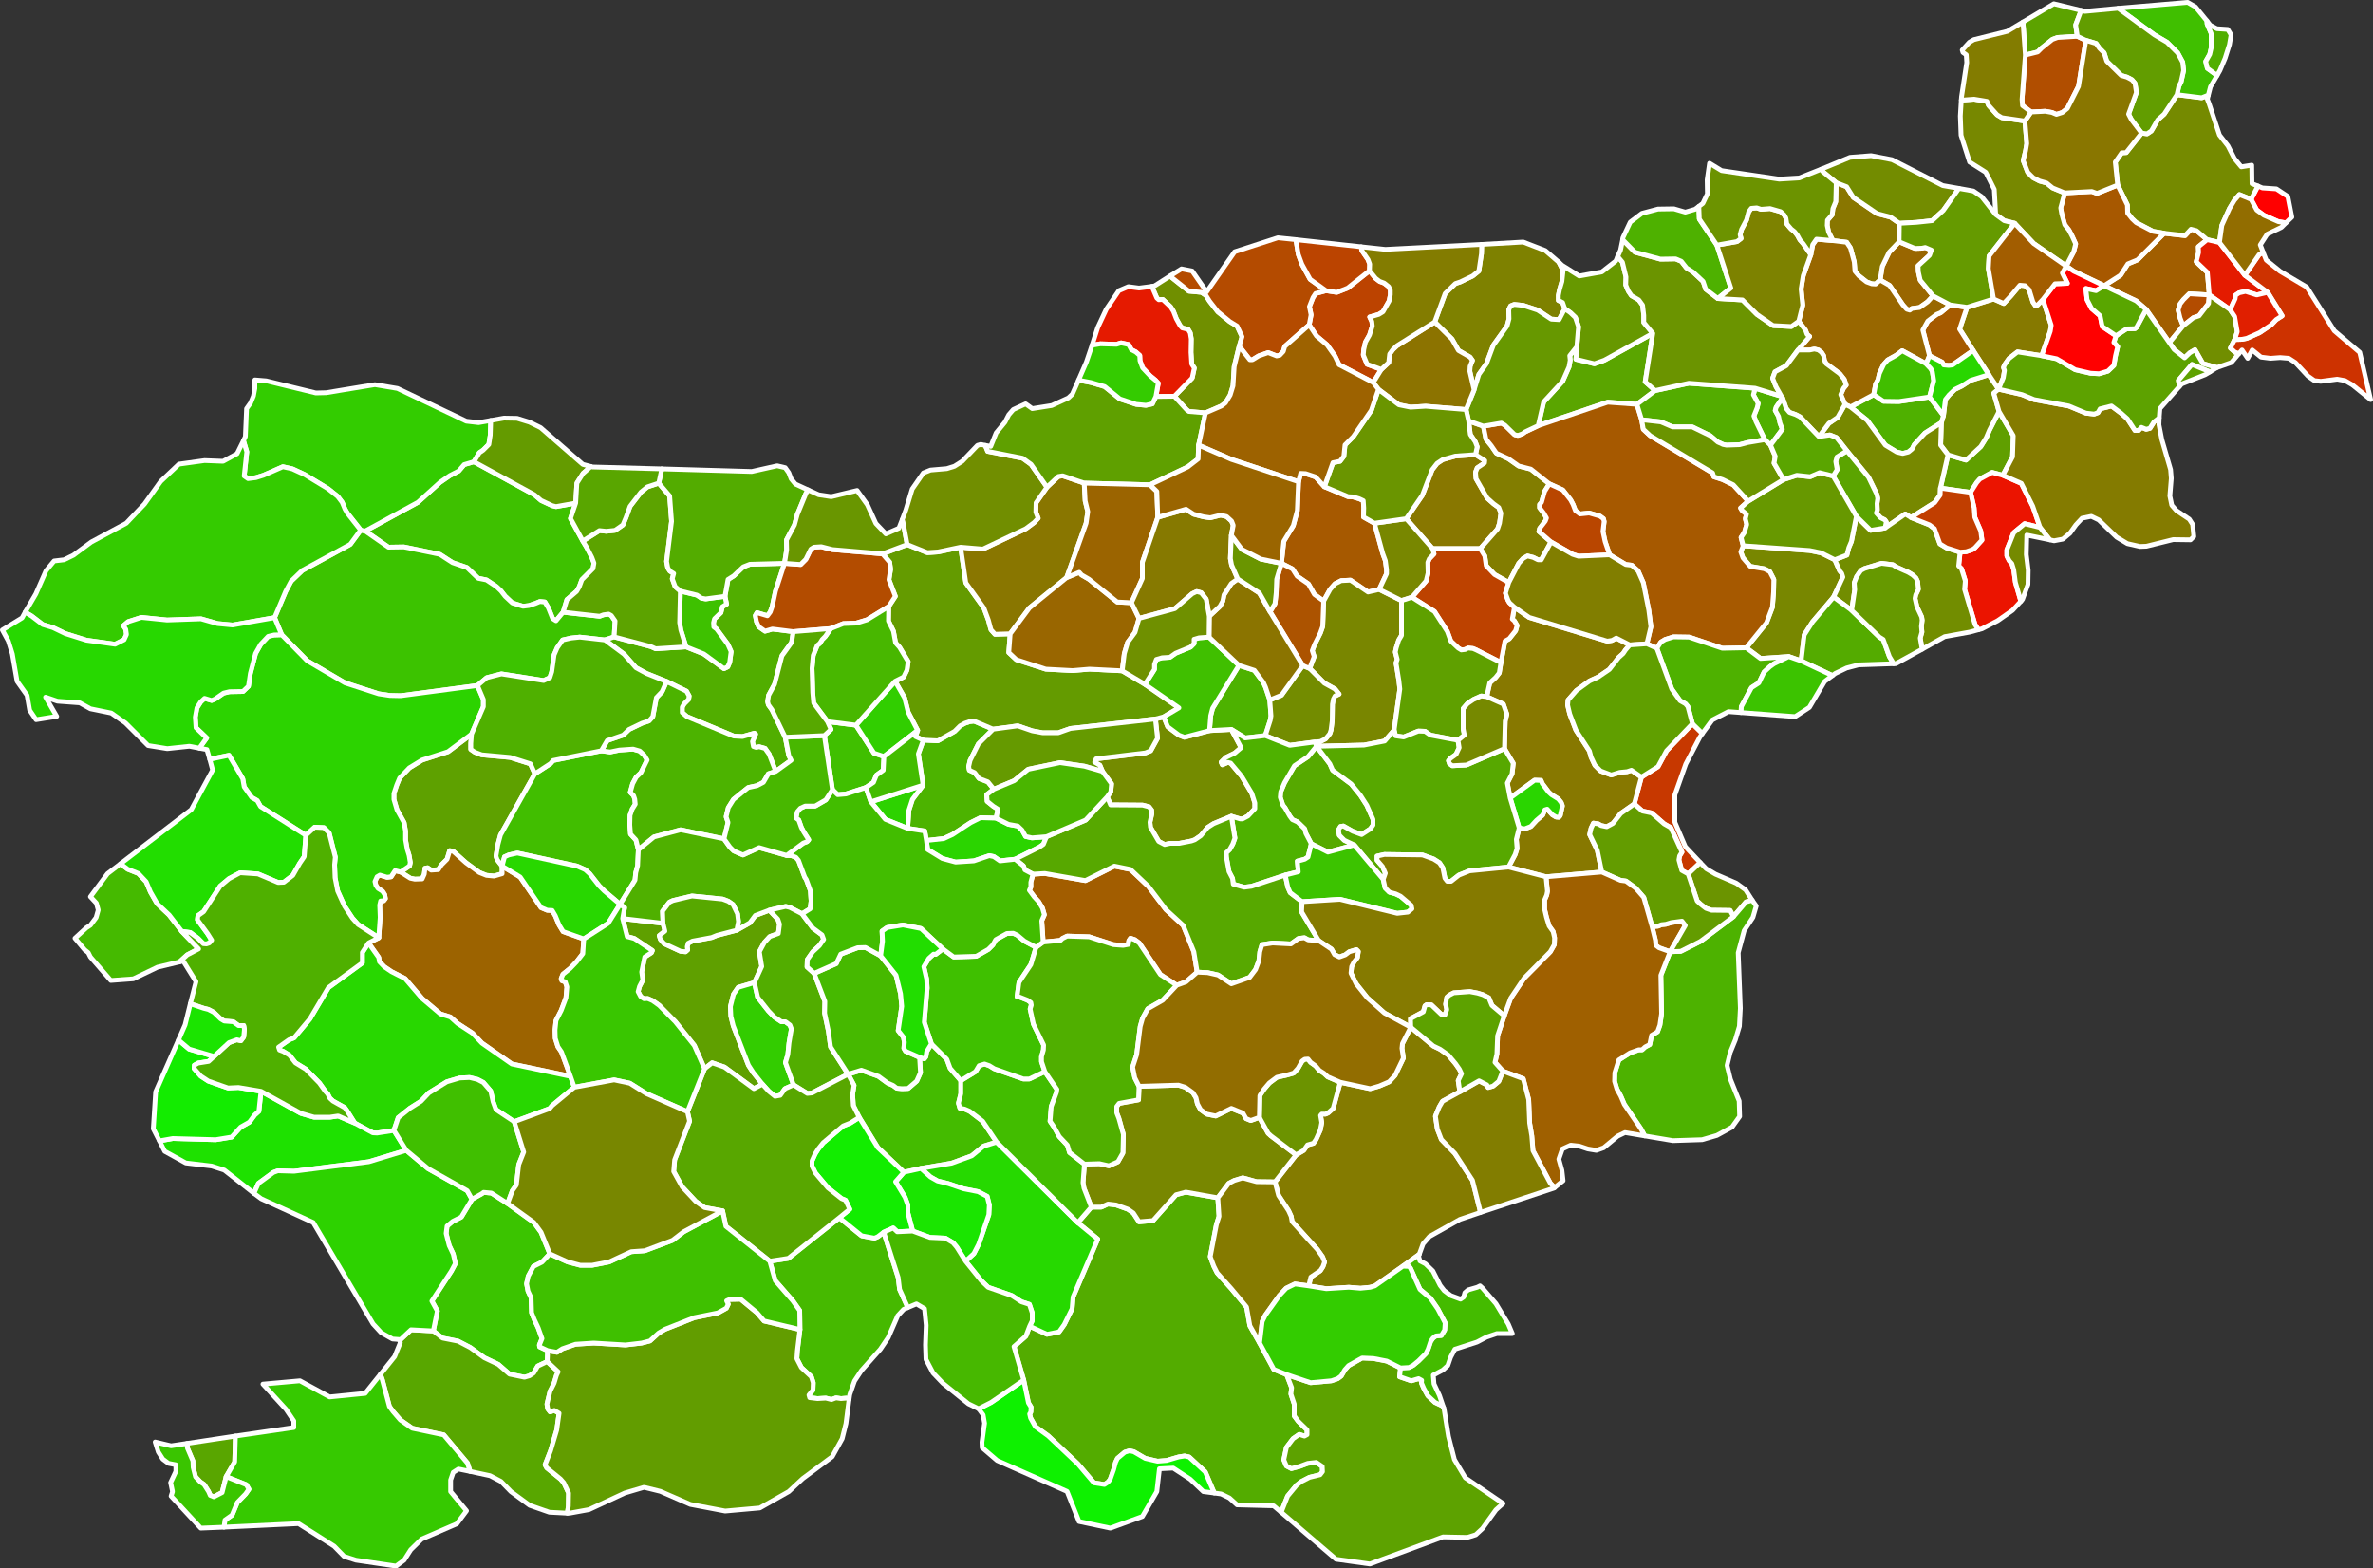 <?xml version="1.0"?>
<!--
************* Copyright (c) 2017 Pareto Softare, LLC DBA Simplemaps.com *******************		
************* Free for Commercial Use, full terms at  http://simplemaps.com/resources/svg-license ************
************* Attribution is appreciated! http://simplemaps.com ***************************
-->
<svg baseprofile="tiny" fill="#7c7c7c" height="661" stroke="#ffffff" stroke-linecap="round" stroke-linejoin="round" stroke-width="2" version="1.2" viewbox="0 0 1000 661" width="1000" xmlns="http://www.w3.org/2000/svg">
 <rect width="100%" height="100%" fill="#333333" stroke="none"/>
 <path d="M404.9 455.4l0 5.5-1 4 0.6 2.1 2 0.4 2.1 0.9 5.5 4.2 5.9 8.8-5.5 1.7-5 4.1-8.5 3.1-12.9 2.2-7.2 1.6-11-10.4-7.8-12.7-2.5-5-0.3-4.7 0.6-3.8-2.5-4.7 5.6-1.7 7.2 2.6 3.8 2.8 2.3 1 1.6 1.2 2.2 0.2 2.6-0.1 3.6-3.1 1.6-3.6-0.4-6.4 2 0.6 0.7-0.9 0.3-2.1 2-3.3 6.5 6.5 1.4 3.8 4.5 5.2z" id="SVN1000" name="Velike Lasce" fill="rgb(68, 187, 0)">
 </path>
 <path d="M558.1 205.1l10 4.2 2.1 0.1 2.6 0.8 1.7 0.8 0.2 3.1-0.1 3.8 4.6 2.6 3.5 12.8 1.1 3 0.5 3.8 0 1.7-3.1 6.6-4.7 1.1-7.4-5-3.9 0.2-2.6 1.3-2.1 2.4-2.7 4.9-3.9-2.8-2.5-4.4-4.8-3.3-1.9-3-4.7-2.4 1-9.3 4-6.6 1.7-6.3 0.5-12.2 0.9-3.5 2.1 0.1 4.2 1.4 3.7 4.1z" id="SVN1001" name="Velenje" fill="rgb(166, 89, 0)">
 </path>
 <path d="M623.8 231.2l-20.1 0-11.1-12.6 6.8-9.9 4.1-10.7 2.1-2.7 2.4-1.6 5.3-1.5 8.5-0.6 3.9 2.5-0.1 1-3.1 2.1-0.7 1.8 0.2 2.7 4.7 8.2 2.7 2.4 2.2 1.6 0.9 2.4-0.6 4.2-0.8 2.4-7.3 8.3z" id="SVN1002" name="Vitanje" fill="rgb(136, 119, 0)">
 </path>
 <path d="M360.7 305.6l7.6 11.8 4.2 1.4-0.3 5.8-2.9 2.1-1.2 3-3.2 2.2-8.4 2.7-3.5 0.3-2.2-2.1-3.4-22.8 2.8-2.6-1.5-3.3 12 1.5z" id="SVN1003" name="Vodice" fill="rgb(64, 191, 0)">
 </path>
 <path d="M317.9 414.1l-6.8 2-2 2.9-1.3 5.2 0.2 4.1 1 4 6.4 16.6 2 3.1 3.9 4.9-3.6 1.9-12.4-9.1-5.2-1.8-3.2 2.5-4.3-9.8-8-10-6.8-6.9-2.8-2-2.1-0.9-1.5 0.1-1.4-0.9-1.1-2.1 0.6-2.2 1.4-2.7-0.5-3.4 1.3-6.3 2.8-1.8 0.4-0.9-7.6-5.1-3-0.8-1.9-7.6 17 2 0.8 3.3-2.4 1.9 0.5 1.6 1.6 1.8 6.9 3.2 2.1 0.2 0.9-0.8-0.2-1.3 0.4-1.5 1.8-0.9 8.1-1.5 2.2-0.9 8.4-2.2 5.5-3.1 2.3-3.1 5.9-2.2 3.6 3.8 0.7 2.1-0.5 3.9-3.6 1.3-2.3 2.5-2.1 3.9 1 6.2-3.1 6.8z" id="SVN1004" name="Vrhnika" fill="rgb(95, 160, 0)">
 </path>
 <path d="M582.1 155.7l-3.4 5.5-14.4-7.5-1.7-3.6-3.4-4.8-4.4-3.7-3.1-4.7 0.8-4.2-0.7-3.5 1.5-3.8 1.1-1.7 4.4-1.2 4.5 0.7 4.6-1.8 9.2-7.3 2.6 3.2 1.7 1.3 1.9 0.7 1.9 1.5 0.7 1.5 0 1.9-0.5 2.6-2.6 4.6-1.8 1.1-3.8 1.1 0.9 1.9 0.2 1.9-1.2 3.8-1.7 3-0.7 3.1-0.2 2.3 1.6 3.9 6 2.2z" id="SVN1005" name="Vuzenica" fill="rgb(188, 67, 0)">
 </path>
 <path d="M509.7 307.9l9.2-0.5 4.1 7.7-2.7 2.3-3.7 1.8-2 2 0.5 1.1 2.3-1 1.2 0.3 4.6 5.5 4.3 7.2 1.3 4.1 0 2.4-2.9 3.1-2.3 1.2-1 0-3.7-1.1-7.5 3.1-2.5 1.6-2.9 3.5-2.5 1.7-1.4 0.5-5.1 1-3.9 0-2.3 0.5-2.5-1.3-3.5-6-0.2-2.1 0.8-3.6-0.1-1.5-1.1-1.4-2.7-0.7-13.5-0.1-1.4-3.4 1.5-2.1 0.3-3.4-3.8-5.2-1.1-2.6-2.2-1.3 0.6-1.4 20.8-2.5 2.2-0.9 2.9-5.3-0.9-8.1 3.5-0.9 1.7 4.2 4.7 3.5 2.3 0.9 10.6-2.8z" id="SVN1006" name="Zagorje Ob Savi" fill="rgb(116, 139, 0)">
 </path>
 <path d="M625.1 179.6l1.1 5.5 2.2 2.7 2.2 3.2 5 2.3 4.4 3.1 5.1 1.3 7.8 6.2-2 3.2-1.3 4.6-0.8 0.9 0 1.4 1.7 2.2 1.2 2.1-0.5 1.3-2.4 3.1-0.3 1.3 5.1 4.4-4.1 7.5-1.4 0-2-1-2.4-0.6-1.8 1-1.9 2.1-4.2 8.1-6-3.4-3.5-3.7-0.6-4.1-1.9-3.1 7.3-8.3 0.8-2.4 0.6-4.2-0.9-2.4-2.2-1.6-2.7-2.4-4.7-8.2-0.2-2.7 0.7-1.8 3.1-2.1 0.1-1-3.9-2.5 0.7-3.3-0.8-2.1-2.1-3.1-0.7-5.7 6.2 2.2z" id="SVN1007" name="Zrece" fill="rgb(130, 125, 0)">
 </path>
 <path d="M242.6 212l-2.2 6.5 5.2 9.5 1.7 2.8 2.1 4.1 0.9 2.4-0.4 2.3-4.7 4.7-1.1 3-1.1 1.9-4.1 3.5-1.6 5.3-3 3.6-1.4-0.9-1.8-4.5-1.5-2.5-2.1-0.2-1.9 0.8-2.7 0.9-2.5 0.3-4.5-1.4-3-2.8-1.8-2.3-1.9-1.8-4.2-2.8-3.5-0.7-4.7-4.5-6.1-2.1-5.4-3.5-15.1-3.1-6.5 0.1-9.8-6.8 22.2-12.1 9.3-8.4 4.2-2.9 3.7-1.9 2.3-2.7 4.1-1.2 25.5 13.9 2.8 2.4 4.7 2.2 1.6 0.4 8.3-1.5z" id="SVN1008" name="Bled" fill="rgb(62, 193, 0)">
 </path>
 <path d="M153.9 223.8l9.8 6.8 6.5-0.1 15.1 3.1 5.4 3.5 6.1 2.1 4.7 4.5 3.5 0.7 4.2 2.8 1.9 1.8 1.8 2.3 3 2.8 4.5 1.4 2.5-0.3 2.7-0.9 1.9-0.8 2.1 0.2 1.5 2.5 1.8 4.5 1.4 0.9 3-3.6 15.4 1.7 1.6-0.6 2.2-0.3 1.1 0.6 1.6 2.3-0.4 6.7-3.9 1.3-10.6-1.2-3.7 0.4-3.5 0.8-2.3 3.3-1.3 3-1 7.1-0.8 2.5-2.6 1.2-17.8-2.8-6.2 1.6-3.9 3.3-32.4 4.3-4.5-0.1-4.7-0.7-14.2-4.6-15.9-9.3-10.8-11-3-7.2 4.7-11.1 2.3-4.3 4.7-4.5 20.2-11 4.4-6 1.9 0.4z" id="SVN1009" name="Bohinj" fill="rgb(60, 195, 0)">
 </path>
 <path d="M225.4 326.1l-14.5 25.8-1.1 4.1-0.8 4.8 0.5 1.5 2.1 2.7 0 3.2-3.4 1-3.2-0.3-3-1.2-5.6-4.1-5.5-4.9-1.4-0.2-1.1 3.6-2.4 2.4-1.3 2-3 0.2-1.5-1-1.1 0.2-0.3 2.5-0.9 2-3.1 0.1-1.9-0.4-4.1-2.6 3.8-2.6 0.3-1.4-0.5-3-0.8-2.6-0.7-4 0-3.6-0.6-3.6-3-5.4-1.3-4.4 0-2.5 1.2-3.6 1.2-2.9 4.1-4.3 5.4-3.3 10.9-3.5 9.9-7.4-0.3 3.9 0 2.5 1.7 1.2 2.9 1.1 12 1.1 8.5 2.7 1.9 4.2z" id="SVN1010" name="Cerkno" fill="rgb(94, 161, 0)">
 </path>
 <path d="M269 358.1l-0.3 6.7-0.8 3-0.3 3.1-6.3 10.2-6.6-5.6-2.2-2.2-4-5.1-1.9-1.7-3.4-1.5-25.2-5.5-3.6 0.8-1.8 0.8-1 3.9-2.1-2.7-0.5-1.5 0.8-4.8 1.1-4.1 14.5-25.8 6.6-4.3 1.1-1.3 20.3-4.1 3.7 0.5 3.9-0.8 5.8-0.4 2.8 0.8 1.9 1.8 1.2 2-2.6 5.3-2 1.9-1.5 2.8-1 3.6 1.4 1.4 0.5 1.5 0.2 2.1-1.3 2.1-0.9 2.6-0.1 4 0.3 3.9 2.3 2.5 1 4.1z" id="SVN1011" name="Gorenja Vas Poljane" fill="rgb(65, 190, 0)">
 </path>
 <path d="M211.6 365l7.6 4.6 8.8 12.9 2.6 1.1 2.1 0.1 1.3 2.2 1.6 3.9 1.7 2.8 8.7 3.1-0.4 6.2-2.7 3.5-2.6 2.7-3.1 2.5-0.7 1.8 0.3 0.9 1.4 0.5 0.7 2.1-0.4 4.6-2 5.3-2.2 4.3-0.4 4 0.1 3.5 1.1 3.5 1.5 2.2 3.8 10.3-24.7-5.2-12.6-8.8-4-4.2-6.3-4.1-3-2.7-4.2-1.3-7.7-6.5-7.2-8.4-5.7-2.9-3.1-2.1-2-2.1-0.3-1.8-4.3-6.1 4.3-2.2 0.6-8.6-0.2-5.2 0.4-1.7 1.3-0.1 0.7-0.9-0.3-1.7-0.9-1.4-1.9-1.2-0.9-1.3-0.4-1.6 0.9-2 1.2-0.7 3 0.9 1.7-0.2 1.7-2.6 2.3 0.6 4.1 2.6 1.9 0.4 3.1-0.1 0.9-2 0.3-2.5 1.1-0.2 1.5 1 3-0.2 1.3-2 2.4-2.4 1.1-3.6 1.4 0.2 5.5 4.9 5.6 4.1 3 1.2 3.2 0.3 3.4-1 0-3.2z" id="SVN1012" name="Idrija" fill="rgb(156, 99, 0)">
 </path>
 <path d="M334.3 266.2l-0.7 4.5-4.1 5.7-3.1 12-2.5 4.6-0.4 2.7 0.3 1.3 1.5 2.1 5.6 11.6 1.5 7.7 1 2-6.5 4.7-2.8-7.3-1.7-2.4-2.5-0.7-1.2 0.3-1.2-0.4-0.4-2.1 1.3-3.1-0.5-0.4-5 1.4-3.7-0.2-19.7-8.2-2-1.7 0-2.3 0.8-1.4 1.9-1.9 0.2-1.4-1.1-2-8.4-4.1-8.5-3.4-4.4-2.4-5-5.7-8.1-6 3.9-1.3 15.5 4.1 2 0.9 12.8-0.8 7.5 3 8.5 6.2 1.6-0.8 0.8-1.9 0.6-4.5-1.4-3.1-4.7-6.4-1.2-0.9-0.1-1.8 0.4-1.6 2.7-2.6 0.6-2.5 1.8-1.1-0.7-3.3 1.3-7.1 2.4-1.5 4-3.8 2.8-1.1 14.6-0.4-3.8 11.7-1.4 6.5-0.8 2.3-1.2 1.6-4.4-1.3-0.7 1.2 0.5 2.6 0.9 2.1 2.7 1.9 3.1-0.9 8.8 1.1z" id="SVN1013" name="Kranj" fill="rgb(81, 174, 0)">
 </path>
 <path d="M206.8 177.2l-0.2 6.2-0.6 3.9-2.4 2.4-1.6 1.1-2.3 3.8-4.1 1.2-2.3 2.7-3.7 1.9-4.2 2.9-9.3 8.4-22.2 12.1-1.9-0.4-5.6-7.1-1-1.7-1.2-2.9-1.9-2.5-4-3.2-9.9-6-5.2-2.4-4-0.9-8.2 3.6-3.2 1-3.3 0.4-1.6-1.1 1.1-10.2-1.4-4.7 0.8-1.7 0.5-11.8 1.7-2.4 1.2-2.9 0.6-3.2 0-3.6 4.8 0.4 20.9 5.1 4.3-0.1 20.6-3.4 9.5 1.6 29 13.8 5.2 0.6 5.1-0.9z" id="SVN1014" name="Kranjska Gora" fill="rgb(51, 204, 0)">
 </path>
 <path d="M305.5 251.3l0.7 3.3-1.8 1.1-0.6 2.5-2.7 2.6-0.4 1.6 0.1 1.8 1.2 0.9 4.7 6.4 1.4 3.1-0.6 4.5-0.8 1.9-1.6 0.8-8.5-6.2-7.5-3-2.2-7.1-0.5-3.1 0.3-13.3 7 1.7 1.9 1.3 1.8 0.3 8.1-1.1z" id="SVN1015" name="Naklo" fill="rgb(62, 193, 0)">
 </path>
 <path d="M286.7 249.1l-0.3 13.3 0.5 3.1 2.2 7.1-12.8 0.8-2-0.9-15.5-4.1 0.4-6.7-1.6-2.3-1.1-0.6-2.2 0.3-1.6 0.6-15.4-1.7 1.6-5.3 4.1-3.5 1.1-1.9 1.1-3 4.7-4.7 0.4-2.3-0.9-2.4-2.1-4.1-1.7-2.8 7-4.4 2.9 0.3 3.7-0.4 3.3-2.3 1.3-3.1 1.7-4.7 4.6-6 2.7-2.2 4.8-1.6 4.6 5.4 0.8 10.7-2.1 16.9 0.5 2.7 0.9 1.4 1.6 1-0.6 2.2 1.2 3.3 2.2 1.9z" id="SVN1016" name="Radovljica" fill="rgb(92, 163, 0)">
 </path>
 <path d="M326.9 325.1l-3.1 1-2.1 3.6-2.7 1.4-3.7 0.8-6.2 5-2.2 3.5-0.9 3.8 0.8 2.4-1.7 6.9-18.3-3.8-11.2 3-6.6 5.4-1-4.1-2.3-2.5-0.3-3.9 0.1-4 0.9-2.6 1.3-2.1-0.2-2.1-0.5-1.5-1.4-1.4 1-3.6 1.5-2.8 2-1.9 2.6-5.3-1.2-2-1.9-1.8-2.8-0.8-5.8 0.4-3.9 0.8-3.7-0.5 2.5-4.3 6.7-2.3 2.5-2.4 5.4-2.6 3-1 1.6-1.8 1.5-8 2.4-2.5 1.9-4.3 8.4 4.1 1.1 2-0.2 1.4-1.9 1.9-0.8 1.4 0 2.3 2 1.7 19.7 8.2 3.7 0.2 5-1.4 0.5 0.4-1.3 3.1 0.4 2.1 1.2 0.4 1.2-0.3 2.5 0.7 1.7 2.4 2.8 7.3z" id="SVN1017" name="Skofja Loka" fill="rgb(76, 179, 0)">
 </path>
 <path d="M201.2 288.9l2.5 5.9 0 3-5 11.6-9.9 7.4-10.9 3.5-5.4 3.3-4.1 4.3-1.2 2.9-1.2 3.6 0 2.5 1.3 4.4 3 5.4 0.6 3.6 0 3.6 0.7 4 0.8 2.6 0.5 3-0.3 1.4-3.8 2.6-2.3-0.6-1.7 2.6-1.7 0.2-3-0.9-1.2 0.7-0.9 2 0.4 1.6 0.9 1.3 1.9 1.2 0.9 1.4 0.3 1.7-0.7 0.9-1.3 0.1-0.4 1.7 0.2 5.2-0.6 8.6-8.7-5.6-2.4-2.7-3.3-5-2.9-6.4-1.1-5.6-0.2-5.5 0.3-3.2-2.6-10.2-2.2-2.2-3.9-0.2-3.7 3.4-19.1-12.1-1.4-2.5-2.3-1.3-3.2-4.5-0.6-3.4-5.8-9.9-8.1 1.7-1.2-4.1-3.2-0.6 3.1-4.3-4.5-4.3-0.3-4.5 0.7-3.9 1.6-2.5 1.6-1.5 3 0.9 1.4-0.6 3.6-2.5 2.5-0.6 5.7-0.1 2.3-2.2 0.8-5.4 2.2-8.4 2.2-3.9 3.1-3.3 2.5-0.6 3.2-0.1 10.8 11 15.9 9.3 14.2 4.6 4.7 0.7 4.5 0.1 32.4-4.3z" id="SVN1018" name="Tolmin" fill="rgb(44, 211, 0)">
 </path>
 <path d="M340.6 206.5l-0.9 1.3-3.7 9-1.2 4.4-3.4 6.4 0.1 4.1-0.9 5.7-14.6 0.4-2.8 1.1-4 3.8-2.4 1.5-1.3 7.1-8.1 1.1-1.8-0.3-1.9-1.3-7-1.7-2.2-1.9-1.2-3.3 0.6-2.2-1.6-1-0.9-1.4-0.5-2.7 2.1-16.9-0.8-10.7-4.6-5.4 1.3-6 37.9 1.1 10.7-2.4 3.4 0.8 1.5 2.1 1 2.6 1.8 2.2 5.4 2.5z" id="SVN1019" name="Trzic" fill="rgb(83, 172, 0)">
 </path>
 <path d="M254.9 269.7l8.1 6 5 5.7 4.4 2.4 8.5 3.4-1.9 4.3-2.4 2.5-1.5 8-1.6 1.8-3 1-5.4 2.6-2.5 2.4-6.7 2.3-2.5 4.3-20.3 4.1-1.1 1.3-6.6 4.3-1.9-4.2-8.5-2.7-12-1.1-2.9-1.1-1.7-1.2 0-2.5 0.3-3.9 5-11.6 0-3-2.5-5.9 3.9-3.3 6.2-1.6 17.8 2.8 2.6-1.2 0.8-2.5 1-7.1 1.3-3 2.3-3.3 3.5-0.8 3.7-0.4 10.6 1.2z" id="SVN1020" name="Zelezniki" fill="rgb(79, 176, 0)">
 </path>
 <path d="M261.3 381.1l-5 8-10.3 6.6-8.7-3.1-1.7-2.8-1.6-3.9-1.3-2.2-2.1-0.1-2.6-1.1-8.8-12.9-7.6-4.6 1-3.9 1.8-0.8 3.6-0.8 25.2 5.5 3.4 1.5 1.9 1.7 4 5.1 2.2 2.2 6.6 5.6z" id="SVN1021" name="Ziri" fill="rgb(40, 215, 0)">
 </path>
 <path d="M240.4 453.6l1.6 4.6-9.3 7.7-1.1 1.3-14.9 5.5-7.7-5.1-1.2-3.3-1-4.5-3.1-3.6-2.5-1.3-3.3-0.8-4.2 0.2-5.4 1.6-7.6 4.7-3.3 3.5-4.6 2.9-5 4-1.8 5.4-7.1 1.1-1.8-0.1-7.6-4.1-3.4-5.4-0.8-1.1-5-2.8-1.3-1.2-0.9-1.8-1-1.1-2.5-3.5-5.7-5.8-4.4-2.7-2.5-3.2-2.6-1.6-1.6-0.6-0.4-1.2 4.4-3.1 2.1-0.8 6.7-8 7.8-13.2 14.3-10.4 0-4.4 2.6-4 4.3 6.1 0.3 1.8 2 2.1 3.1 2.1 5.7 2.9 7.2 8.4 7.7 6.5 4.2 1.3 3 2.7 6.3 4.1 4 4.2 12.6 8.8 24.7 5.2z" id="SVN1022" name="Ajdovscina" fill="rgb(40, 215, 0)">
 </path>
 <path d="M152 223.4l-4.4 6-20.2 11-4.7 4.5-2.3 4.3-4.7 11.1-17.7 3.1-6.3-0.6-7-2-14.3 0.5-10.8-1.1-5.6 1.8-2 1.7 1 1.5 0.3 2.2-1 2.2-3.8 1.9-12.1-1.7-8.9-2.8-5.2-2.5-4.3-1.3-4.7-3.6-2.7-1.6 4.5-7.7 4.3-9.8 3.4-4.1 4.2-0.5 3.9-1.9 7.6-5.6 14.7-7.9 7.7-8.1 6.8-9.5 7.7-7.3 10.8-1.5 7.8 0.3 5.9-3.2 2.7-5.5 1.4 4.7-1.1 10.2 1.6 1.1 3.3-0.4 3.2-1 8.2-3.6 4 0.9 5.2 2.4 9.9 6 4 3.2 1.9 2.5 1.2 2.9 1 1.7 5.6 7.1z" id="SVN1023" name="Bovec" fill="rgb(52, 203, 0)">
 </path>
 <path d="M76.6 392.5l7.1 7.4-4.8 2.5-3.3 3-9.2 2.2-10.2 4.9-9.5 0.7-8.6-9.9-0.9-1.8-1.5-1.2-4.1-4.9 4.8-4.4 1.7-1.1 2.4-3.2 0.9-3.2-0.8-2.9-2.5-2.7 7.2-9.7 5.5-4.2 3 2.3 4.5 1.8 3.3 3.5 1.8 4.3 2.8 4.9 5.1 4.8 5.3 6.9z" id="SVN1024" name="Brda" fill="rgb(69, 186, 0)">
 </path>
 <path d="M213.9 507.2l11.1 8 3 4.1 3.7 9.1-3.3 3.5-3.6 1.8-2.2 4.1-0.7 3.2 0.6 3.1 1.3 2.8 0.2 6.3 1.2 3 1.6 3.4 1.6 4.5-1.1 2.7 0.1 0.8 3.4 1.6-0.2 4.6-4 1.9-1.7 2.9-1.8 1.2-2.1 0.6-6.3-1.3-4.7-4.1-5.9-2.8-5.9-4.3-5.2-2.7-6.5-1.3-3.9-3 1.7-8.4-2.3-4.2 8.2-12.6 1.7-3.2-0.9-4-1.7-3.6-1.3-5.1 0.4-3.1 2.4-2 3.6-1.8 4.5-7.5 4.1-2.3 0.8-0.6 3.3 0.3 6.8 4.4z" id="SVN1025" name="Divaca" fill="rgb(59, 196, 0)">
 </path>
 <path d="M182.6 560.9l3.9 3 6.5 1.3 5.2 2.7 5.9 4.3 5.9 2.8 4.7 4.1 6.3 1.3 2.1-0.6 1.8-1.2 1.7-2.9 4-1.9 4.6 4.3-0.7 1.5-1 3.3-1.7 3.4-1.3 5.4 0.3 2 1 1.3 1.8-0.6 2 1.2-1 7.1-2.6 8.7-2.3 5.9 0.7 1.3 5.8 4.7 1.4 1.6 2 4.3-0.1 5.5-0.4 3-7.6-0.4-8.3-2.9-7.9-5.8-4.2-4.3-4.6-2.4-8.4-1.8-1.1-3.5-10-11.9-13.3-2.8-5-3.5-3.1-3.6-1.5-2.1-3-11.3-0.8-2.2 6-7.5 2.4-5.9-0.3-0.9 4.8-4.5 9.4 0.5z" id="SVN1026" name="Hrpelje Kozina" fill="rgb(88, 167, 0)">
 </path>
 <path d="M95.3 622.3l-1.7 6.7-3.5 1.8-1.5-0.6-0.7-1.6-1.9-3-1.6-1.1-2-2.1-1-4-0.1-2.7-2.3-5.4-0.2-2 20.4-3.1-0.3 10.9-3.6 6.2z" id="SVN1027" name="Izola" fill="rgb(89, 166, 0)">
 </path>
 <path d="M128.9 352l-0.7 9-1.9 2.8-2.9 5.1-3.8 2.9-2.4 0.1-8.5-3.6-7.5-0.5-4.7 2.5-3.7 3.1-7 10.8-2.4 1.7-0.2 1.7 4.3 5.9 1.7 2.7-1 1.2-1.2 0.4-1.3-0.1-2.3-2.3-3.2-2.4-3.6-0.5-5.3-6.9-5.1-4.8-2.8-4.9-1.8-4.3-3.3-3.5-4.5-1.8-3-2.3 29.8-22.8 9-16.7-1.2-4.5 8.1-1.7 5.8 9.9 0.6 3.4 3.2 4.5 2.3 1.3 1.4 2.5 19.1 12.1z" id="SVN1028" name="Kanal Ob Soci" fill="rgb(34, 221, 0)">
 </path>
 <path d="M115.7 260.3l3 7.2-3.2 0.1-2.5 0.6-3.1 3.3-2.2 3.9-2.2 8.4-0.8 5.4-2.3 2.2-5.7 0.1-2.5 0.6-3.6 2.5-1.4 0.6-3-0.9-1.6 1.5-1.6 2.5-0.7 3.9 0.3 4.5 4.5 4.3-3.1 4.3-4.2-0.8-9.3 1-8.1-1.3-9.5-9.5-6-4.2-8.8-1.8-4.5-2.5-9.4-0.7-5-1.7 4.7 8.1-8.7 1.4-2.7-4-1.1-6.3-4.2-5.9-2-11.5-1.7-5.5-2.5-4.6 8.3-5.1 1.3-2.4 2.7 1.6 4.7 3.6 4.3 1.3 5.2 2.5 8.9 2.8 12.1 1.7 3.8-1.9 1-2.2-0.3-2.2-1-1.5 2-1.7 5.6-1.8 10.8 1.1 14.3-0.5 7 2 6.3 0.6 17.7-3.1z" id="SVN1029" name="Kobarid" fill="rgb(39, 216, 0)">
 </path>
 <path d="M149.5 473.3l7.6 4.1 1.8 0.1 7.1-1.1 5.2 8.4-15.8 4.8-31.5 4-6.8-0.2-1.9 0.7-6.3 4.6-1.9 4.2-12.5-9.8-5.3-1.7-10.9-1.3-8.9-4.9-2.2-4.4 5.6-1 18.1 0.5 6.7-1.1 3.8-4.2 3.7-2.1 2.2-3 1.8-1.6 0.9-8.4 16.8 9.3 5.5 1.6 6.8 0 3.4-0.5 7 3z" id="SVN1030" name="Komen" fill="rgb(30, 225, 0)">
 </path>
 <path d="M198.1 620.1l-4.9-1-2.2 1.4-1.1 3.2 0 4.9 6.7 8.1-4.1 5.5-14.8 6.4-4.6 4.5-2.8 4.4-3.4 2.5-16.9-2.5-5-1.6-4.2-4.3-15-9.5-31.4 1.5 0.4-3 3-2.1 2.2-5.3 3.5-3.6 1.4-2-1.1-1.9-8.5-3.4 3.6-6.2 0.3-10.9 24.6-3.6 0-2.8-3.3-4.9-9.7-10.6 15.6-1.4 12.5 6.8 15-1.5 6.4-8 0.8 2.2 3 11.3 1.5 2.1 3.1 3.6 5 3.5 13.3 2.8 10 11.9 1.1 3.5z" id="SVN1031" name="Koper" fill="rgb(54, 201, 0)">
 </path>
 <path d="M90.2 445.2l-2.3 2.1-4.4 0.7-1.6 0.9-0.1 1.4 2.8 3.2 3.2 2.1 8.3 2.9 4.4-0.2 9.5 1.6-0.9 8.4-1.8 1.6-2.2 3-3.7 2.1-3.8 4.2-6.7 1.1-18.1-0.5-5.6 1-2.6-5.1 1-15.6 9.6-21.8 4.5 3.8 10.5 3.1z" id="SVN1032" name="Miren Kostanjevica" fill="rgb(19, 236, 0)">
 </path>
 <path d="M78.8 608.3l0.2 2 2.3 5.4 0.1 2.7 1 4 2 2.1 1.6 1.1 1.9 3 0.7 1.6 1.5 0.6 3.5-1.8 1.7-6.7 8.5 3.4 1.1 1.9-1.4 2-3.5 3.6-2.2 5.3-3 2.1-0.4 3-9.8 0.4-12.5-13.5 0.6-1.9-0.8-3.8 2.2-4.7 0-2.8-3.1-0.6-2.4-1.8-1.9-3-1.3-4.2 6.7 1.6 6.7-1z" id="SVN1033" name="Piran" fill="rgb(58, 197, 0)">
 </path>
 <path d="M198.9 505.4l-4.5 7.5-3.6 1.8-2.4 2-0.4 3.1 1.3 5.1 1.7 3.6 0.9 4-1.7 3.2-8.2 12.6 2.3 4.2-1.7 8.4-9.4-0.5-4.8 4.5-0.2-0.4-2.8-0.2-4.8-2.7-3.4-3.7-25.2-42.7-21.9-10-3.1-2.3 1.9-4.2 6.3-4.6 1.9-0.7 6.8 0.2 31.5-4 15.8-4.8 9.2 7.7 16.5 9.3 2 3.6z" id="SVN1034" name="Sezana" fill="rgb(45, 210, 0)">
 </path>
 <path d="M216.7 472.7l4 12.8-2.1 5.3-1 8.6-1.7 2.4-2 5.4-6.8-4.4-3.3-0.3-0.8 0.6-4.1 2.3-2-3.6-16.5-9.3-9.2-7.7-5.2-8.4 1.8-5.4 5-4 4.6-2.9 3.3-3.5 7.6-4.7 5.4-1.6 4.2-0.2 3.3 0.8 2.5 1.3 3.1 3.6 1 4.5 1.2 3.3 7.7 5.1z" id="SVN1035" name="Vipava" fill="rgb(64, 191, 0)">
 </path>
 <path d="M930.1 101l-3.7 3 0.1 2.4-1 3.9 4.7 4.5 0.8 9.5-8.4-0.5-2.5 2.5-1.4 1.8-0.8 2.6 0.8 3.3 1.3 3.3-5.8 7.1-9.8-14-4.2-3.6-13.5-6.4 6.9-4.4 3.1-4.8 4.1-1.7 11.2-11.2 8.8 1 2.5-2.7 2.3 0.6 4.5 3.8z" id="SVN1039" name="Beltinci" fill="rgb(161, 94, 0)">
 </path>
 <path d="M844 200.3l-4.5-1.2-5.2 2.8-1.3 1.5-2.6 4.1-12.7-1.8 3.2-14 7.6 2.2 6.2-5.7 2.3-3.7 1.4-3.3 4-7.8 6 10.2-0.3 8.9-4.1 7.8z" id="SVN1040" name="Dornava" fill="rgb(96, 159, 0)">
 </path>
 <path d="M844 200.3l7.8 3.4 4.8 9.6 3.1 9-6.5-1.6-4.6 3.8-2.9 7.2 0 2.6 1 2 1.1 1.2 0.8 2.6 0.7 5.3 2.3 8-3.5 3.8-6.3 4.4-6.6 3.4-1.5 0.4-1.4-2.2-4.4-14.8 0.3-3.6-1.6-5.1-1.2-1.2 0.6-5.8 2.6-0.2 2.6-0.9 1-0.7 3-3.3-0.5-3.8-2.5-5.8-0.3-4-1.5-6.5 2.6-4.1 1.3-1.5 5.2-2.8 4.5 1.2z" id="SVN1041" name="Gorisnica" fill="rgb(235, 20, 0)">
 </path>
 <path d="M842.2 164l-2 1.7 2.2 7.7-4 7.8-1.4 3.3-2.3 3.7-6.2 5.7-7.6-2.2-3.1-4.1 0.3-9.5 0.9-3 0.8-6.7 1.6-2 2.4-2.3 2.9-1.4 3.7-2.4 7.7-2.4 4.1 6.1z" id="SVN1042" name="Jursinci" fill="rgb(115, 140, 0)">
 </path>
 <path d="M963.3 93.9l-3.2-0.5-6.1-2.7-3-2.2-2.4-4.5 2.9-5.6 1.9 0.8 5.9 0.4 4.8 3.2 1.7 8.7-2.5 2.4z" id="SVN1043" name="Kobilje" fill="rgb(255, 0, 0)">
 </path>
 <path d="M930.6 40.1l-0.4 1.7 0.7 1.8 4.4 13.3 3.6 4.6 2.7 5.3 2.9 3.5 4.4-0.7 0.1 7.8 2.5 1-2.9 5.6-4.9-2-2.1 2.4-2.1 3.5-3.2 7.1-1 7.2-5.2-1.2-4.5-3.8-2.3-0.6-2.5 2.7-8.8-1-4.7-0.8-7.1-3.7-1.7-1.6-1.9-2.4-0.1-3.4-4.1-8.4-1-9.7 2.7-3.9 1.9-0.1 6.5-8.2 2.3 0.3 1.8-1.2 2.7-4.7 2.7-2.4 5.4-8.2 10.4 1.3 2.8-1.1z" id="SVN1044" name="Moravske Toplice" fill="rgb(117, 138, 0)">
 </path>
 <path d="M912 98.3l-11.2 11.2-4.1 1.7-3.1 4.8-6.9 4.4-12.8-6.1-3.2-2.2 3.2-6.1 0.8-3.2-1.4-3.1-1.4-2.7-1.8-2.3-1.3-4.7-0.4-2.4 1.7-6.3 11.4-0.6 2.2 0.8 8.7-3.5 4.1 8.4 0.1 3.4 1.9 2.4 1.7 1.6 7.1 3.7 4.7 0.8z" id="SVN1045" name="Murska Sobota" fill="rgb(167, 88, 0)">
 </path>
 <path d="M931 124.3l-0.3 3.6-4 5.2-2.4 0.8-4.3 3.4-1.3-3.3-0.8-3.3 0.8-2.6 1.4-1.8 2.5-2.5 8.4 0.5z" id="SVN1046" name="Odranci" fill="rgb(179, 76, 0)">
 </path>
 <path d="M909.9 176.1l-0.1 2.9 1.2 6.2 3.7 12.7 0.3 3.7-0.6 7.4 0.8 3.9 2 2.3 5.4 3.6 1.4 2.2 0.5 5.1-1.4 1.4-7.3-0.1-11.3 2.8-2.7 0.1-5.3-1.2-4.5-2.7-7.6-7.3-3.1-1.5-3.9 0.8-2.6 2.8-2.5 3.5-3 2.5-3.7 0.7-1.8-0.4-4.1-5.2-3.1-9-4.8-9.6-7.8-3.4 4.1-7.8 0.3-8.9-6-10.2-2.2-7.7 2-1.7 9.9 2.3 5.1 2.1 14.6 2.7 7.2 3 3.5 0.4 1.6-0.6 0.9-1.6 4.8-1.2 4 3 2.7 2.4 3.2 4.9 1.5 0 1.2-1.3 2 0.8 1.6-0.4 1.7-2.7 2.2-1.7z" id="SVN1047" name="Ormoz" fill="rgb(132, 123, 0)">
 </path>
 <path d="M860.9 126.2l3.5 10.9-0.4 2.5-3.6 10.3-10.2-1.6-3.6 2.8-1.9 2.7-0.4 1.1 0.4 1.2-0.5 3.1-2 4.8-4.1-6.1-6.6-10.2-5.7-9 3.1-9.2 11.2-3.5 4.3 1.9 3-3.2 3.8-4.5 2.2 0.2 1.7 1.7 1.6 5.2 1.1 1.6 0.8-0.3 2.3-2.4z" id="SVN1048" name="Sveti Jurij Ob Scavnici" fill="rgb(134, 121, 0)">
 </path>
 <path d="M935.3 102.2l10.7 13.8 9.6 7.2-4.6 1.1-4.7-1.5-2.7 0.6-1.5 1-0.2 1.5-2.1 4.6-8.8-6.2-0.8-9.5-4.7-4.5 1-3.9-0.1-2.4 3.7-3 5.2 1.2z" id="SVN1049" name="Turnisce" fill="rgb(228, 27, 0)">
 </path>
 <path d="M859.7 222.3l4.1 5.2-9.7-2-0.2 8.2 0.8 6.6-0.1 6-2.3 6.3-0.7 0.8-2.3-8-0.7-5.3-0.8-2.6-1.1-1.2-1-2 0-2.6 2.9-7.2 4.6-3.8 6.5 1.6z" id="SVN1050" name="Zavrc" fill="rgb(117, 138, 0)">
 </path>
 <path d="M930 8.8l0.1 1.3 1.7 4 0 6.2-0.6 2.6-1.7 3 0.7 2.9 4.1 3-2.8 4.8-0.9 3.5-2.8 1.1-10.4-1.3 0.8-3.6 0.9-1.7 1.1-4.9-0.4-3.5-2.1-3.9-4.5-4.5-5.3-3.1-15.3-11.2 29.3-2.5 3.3 1.9 4.8 5.9z" id="SVN196" name="Salovci" fill="rgb(64, 191, 0)">
 </path>
 <path d="M877 4.4l-2.3 6.1 0.7 4.8-8.3 0.5-2.2 0.8-4.5 3.6-1.7 1.7-5.2 1.3-1-13.9 13-7.7 11.5 2.8z" id="SVN197" name="Kuzma" fill="rgb(92, 163, 0)">
 </path>
 <path d="M828.9 129.5l-3.1 9.2 5.7 9-8.7 6.1-1.6 0.2-2.1-0.2-0.7-1.2-5.3-2.7-2.8-10.8 2.1-3.8 3.7-2.8 1.7-0.7 4-3.3 7.1 1z" id="SVN198" name="Cerkvenjak" fill="rgb(165, 90, 0)">
 </path>
 <path d="M814.6 124.7l-2.3 2.5-3.4 2.4-3.2 0.4-0.9 0.7-1.3-0.4-1.6-1.8-5.6-8.2-4-2.3 0.9-5.7 2.9-6 4.2-4.4 6.7 2.8 2.9-0.1 1.4-0.3 2.6 1.1-0.8 2.2-4.8 4.4 0.1 2.5 0.8 3.6 5.4 6.6z" id="SVN199" name="Benedikt" fill="rgb(153, 102, 0)">
 </path>
 <path d="M800.4 94.1l-0.1 7.8-4.2 4.4-2.9 6-0.9 5.7-1.9 1.7-1.6-0.1-2.2-0.8-3.3-2.6-1.6-1.9-0.3-3.9-1.6-5.9-1.6-2.4-5.8-0.7-1.8-3.6-0.6-2.8 0.1-2.2 2-2.3 0.3-2.6 1.2-2.9 0.2-8 4.4 1.7 2.8 4.5 10 6.8 5.7 1.5 3.7 2.6z" id="SVN200" name="Sveta Ana" fill="rgb(137, 118, 0)">
 </path>
 <path d="M934.3 31.8l-4.1-3-0.7-2.9 1.7-3 0.6-2.6 0-6.2-1.7-4-0.1-1.3 1.4 1.8 2.8 1.5 4.6 0.3 1.4 2.3-0.7 4.1-1.8 5.7-2.2 5.2-1.2 2.1z" id="SVN201" name="Hodos" fill="rgb(81, 174, 0)">
 </path>
 <path d="M879 17l-3.1 19.4-4.7 9.3-2.1 1.7-2.5 0.8-1.9-0.8-2.8-0.5-6 0.3-3.6-2.7-0.2-2.6 1.4-18.7 5.2-1.3 1.7-1.7 4.5-3.6 2.2-0.8 8.3-0.5 3.6 1.7z" id="SVN202" name="Grad" fill="rgb(177, 78, 0)">
 </path>
 <path d="M813.1 167.3l5.9 7.8-0.9 3-6.9 4.4-4.5 4.9-0.9 1.8-1.6 1.3-2.4 0.6-2.5-0.6-4.8-2.9-7.7-10.5-7-5.6 9.8-5.2 4.1 2.8 6.5 0.1 12.9-1.9z" id="SVN203" name="Destrnik" fill="rgb(79, 176, 0)">
 </path>
 <path d="M305.1 353.5l2.5 3.5 1.6 1.6 3.9 1.7 6.8-3.1 11.6 3.3 2.1 0.1 1.8 0.7 1.1 1.3 2.6 7 0.7 1.1 1.7 4.7 0.3 4.3-0.4 3.3-3.4 2.1-5.2-2.7-1.7-0.4-6.9 1.6-5.9 2.2-2.3 3.1-5.5 3.1 0.7-3.6-0.4-3.3-1.9-3.9-2-1.4-2.4-0.9-12.9-1.3-8 1.9-1.5 0.7-2.9 3.8 0.2 5.1-17-2 0.8-4.6-1.9-1.4 6.3-10.2 0.3-3.1 0.8-3 0.3-6.7 6.6-5.4 11.2-3 18.3 3.8z" id="SVN204" name="Dobrova Polhov Gradec" fill="rgb(79, 176, 0)">
 </path>
 <path d="M418.5 307.3l-6.2 6.2-3.5 7-0.6 2.6 0.3 1.5 2.2 1 1.9 2.5 3.7 1.4 2.5 3.1-3 2.3 0.2 2.8 2.6 2.1 1.9 1.2-0.7 3.8-6.6-0.2-4.2 2.1-7.6 5-3.7 1.7-7.3 0.8-0.7-4-7.2-1.1 0.5-7.6 1.5-4.6 4.5-6-2-13.2 2.1-5.8 6.1 0.3 7.1-4 2.3-2.3 2-1.1 2-0.7 1.9-0.2 8 3.4z" id="SVN205" name="Domzale" fill="rgb(76, 179, 0)">
 </path>
 <path d="M404.8 230.6l2.2 15 7.6 10.6 1.9 5.1 1.1 4.1 1.7 1.9 6.4-0.2-0.6 7.9 3.2 3 12.4 4 11.3 0.6 7.1-0.6 13.8 0.7 9.6 5.7 14.3 9.9-6.4 3.8-3.5 0.9-35.8 4-5.1 1.8-6.7 0-4.3-0.8-6.1-2.1-10.4 1.4-8-3.4-1.9 0.2-2 0.7-2 1.1-2.3 2.3-7.1 4-6.1-0.3-3.3-1.5 0.9-2.6-4-7.7-1.5-6-4-7 3.6-1.8 1.4-2.9 0.5-3.6-3.6-6-1.7-1.9-0.9-4.9-2.1-4.3 0.1-6.1 2.8-4.3-2.7-7 0.7-4.4-0.4-3-3-3.5 10.4-3.9 8.5 3.4 4.5-0.3 9.5-2z" id="SVN206" name="Kamnik" fill="rgb(100, 155, 0)">
 </path>
 <path d="M513.2 504.8l0.5 7.8-1.1 3.5-2.6 13.5 1.5 4 1.4 2.8 6 6.7 6.4 7.7 1.4 7.9 4.1 7.3 6 11.1 5.4 2.2 2.1 5.5-0.3 2.7 1.4 4.2 0 5 1.7 2.3 3.7 3.6 0 2-1.1 0.6-2.2-0.7-2.6 1.8-2.8 3.7-1.1 5.2 1.1 2.6 2.1 1.1 3.4-0.9 3.5-1.3 3.6-0.4 2.5 1.7 0.1 2.2-1 1.3-4.5 1.1-3.5 1.8-1.9 1.5-3.8 4.6-2.7 6.8-3.2-2.7-15.4-0.4-3.2-2.9-3.5-1.7-2.9-0.4-3.8-8.9-6.8-6.3-1.9-0.4-2.5 0.4-5.1 1.5-3.8 0.3-5.2-1.2-4.8-2.8-1.8-0.4-2 0.6-3.1 2.6-0.8 1.7-0.8 3-1.5 4.2-1 1.2-1.4 0.9-4.4-0.7-6.8-8-12.5-11.8-5.4-3.9-2-3.6-0.4-1.7 0.5-0.8 0.1-2.1-1.1-1.8-2-9.6-4.1-14.1 5-4.4 1.6-4.2 7.3 3.4 5.1-1 2.2-3.1 3.3-6.7 0.4-4.9 10.4-24.4-8.4-6.9 5.7-6.6 4.2 0 2.8-1.3 3.4 0.4 5 1.8 2.3 1.6 2.4 3.7 5.9-0.5 9.7-10.9 4.1-1.1 13.5 2.4z" id="SVN207" name="Kocevje" fill="rgb(83, 172, 0)">
 </path>
 <path d="M772.4 101.4l5.8 0.7 1.6 2.4 1.6 5.9 0.3 3.9 1.6 1.9 3.3 2.6 2.2 0.8 1.6 0.1 1.9-1.7 4 2.3 5.6 8.2 1.6 1.8 1.3 0.4 0.9-0.7 3.2-0.4 3.4-2.4 2.3-2.5 7.2 3.8-4 3.3-1.7 0.7-3.7 2.8-2.1 3.8 2.8 10.8-1.4 3.4-10.1-5.5-2.5 1.9-3.6 2-1.7 1.9-1.8 3.8-0.6 2.6-1 1.9-0.8 4.4-9.8 5.2-2.3-1.1-1.8-4.1 1.2-2.7 1.1-1.3-0.8-2.4-1.9-2.4-5.8-4.3-0.7-1.4-0.3-1.9-0.9-1.4-1.3-1-1.7-0.4-2 0.4-4.9 0 4.9-5.7-1.1-0.9-0.6-1.7-2.9-3.8 1.7-6.8-0.7-6.8 0.9-5.6 3.2-8.9 0.8-4.2 1.6-2.3 6.9 0.6z" id="SVN208" name="Lenart" fill="rgb(152, 103, 0)">
 </path>
 <path d="M372.4 519.3l6.1 19.1 0.6 5 3 6.6 0.3 1.1-1.6 0.7-2.5 2.7-4 9.2-3.3 4.9-8 9-2.9 4.4-2 5.7-0.3 2-1-0.5-2.4 0.2-2.1-0.3-1.9 0.7-2.4-0.6-3.5 0.2-3.3-0.4-0.3-1.1 1.7-2.1 0.1-3.1-0.8-2.5-4.2-3.9-1.9-3.7 0.2-3.2 1.1-9.1-0.1-8-2.9-4.1-7.4-8.5-2.3-8.2 7.8-1.2 21.5-17.1 9.4 7.6 5.4 1 1.4-0.6 2.5-1.9z" id="SVN209" name="Loska Dolina" fill="rgb(70, 185, 0)">
 </path>
 <path d="M456.9 203.6l0.4 7.5 1.1 4.5-0.7 4.9-8.2 22.9-15.7 12.8-8.1 10.9-6.4 0.2-1.7-1.9-1.1-4.1-1.9-5.1-7.6-10.6-2.2-15 9.4 0.8 18.1-8.6 3.5-2.6 1.7-1.8-1-2.6 0.1-3.9 4.6-6.6 4.8-4.5 1.8-0.3 9.1 3.1z" id="SVN210" name="Luce" fill="rgb(137, 118, 0)">
 </path>
 <path d="M773.2 235.9l2 4.6 0.9 1.1 0.5 1.6-3.9 8.4-8.9 10.5-3.5 5.5-1.3 10.9-5.2-1.8-11.9 0.8-6-4.5 8.5-10.5 2.5-6.6 0.5-6.4 0.1-5.3-1.7-3.3-2.3-1.2-5.9-1-3.1-3.6-0.9-2.5 1-2.6 28 2 4.8 1 5.8 2.9z" id="SVN211" name="Majsperk" fill="rgb(120, 135, 0)">
 </path>
 <path d="M615.2 460.1l-7.3 4-1.4 2.4-1.6 3.9 0.8 5.4 1.7 4.4 5.7 5.9 7.4 11.3 3.1 12.3 0.2 1.3-8.6 2.9-12.8 7.2-2.7 3.1-1.6 4.4-6.9 5-11.8 8.3-2 0.6-4.1 0.4-4.9-0.4-9.5 0.6-7.4-1.2 0.9-3.7 4-2.7 1.1-1.7 0.7-2-0.9-2.2-2.2-3.1-10.6-11.7-0.4-2.2-1.1-2.4-4.2-6.4-1.5-5.7 8.9-11.4 3.2-1.9 1.6-2.3 2.5-0.7 1.1-1.6 1.8-4 0.6-3.1-0.5-3 0.5-0.6 1.6 0 1.1-0.5 2.1-1.9 3-11 12.6 2.7 3.8-1.1 4.2-1.8 2.5-2.7 3.5-7.3-0.6-4.1 0.2-2 3.5-6.9 9.5 7.9 2.9 1.4 3.4 2.4 3.1 3.7 1.6 2.3 0.9 1.9-1.4 2.9 0.7 4.7z" id="SVN212" name="Novo Mesto" fill="rgb(132, 123, 0)">
 </path>
 <path d="M717.4 309.1l-1.1 1.6-5.9 11.3-4.6 13 0 11.5 4.4 10.3 6.3 6.7-5.1 4.8-2.7-1.5-1.2-4.4 0.3-1.7 1-1.6-4.7-10.3-2.8-1.6-5.3-4.6-3.9-0.8-3.4-3 3-11.3 7-4.4 3.6-6.7 10.9-11.4 4.2 4.1z" id="SVN213" name="Bistrica Ob Sotli" fill="rgb(199, 56, 0)">
 </path>
 <path d="M656.9 110.5l1.8 3.5-0.5 4.6-1 3.4-0.5 2.5 0 2.1 1.8 0.9 0.9 2.6-2.4 4.6-3.3-0.2-5.7-3.8-6.1-2-3.8-0.4-1.5 0.6-0.8 1.6 0.1 3.9-0.8 3-5.8 8.1-2.9 7.8-3.2 4.5-2 6.5-1.8-7.8 0.1-2.1 1-2.5-1-1.4-4.9-2.8-2.7-4.8-7.3-7.2 4.4-12 4.3-4.2 2.1-0.7 5.2-2.5 2.6-2.1 1.1-7.3 0.1-3.9 17.5-1 9.3 3.6 5.7 4.9z" id="SVN214" name="Podvelka" fill="rgb(126, 129, 0)">
 </path>
 <path d="M371.9 233.4l3 3.5 0.4 3-0.7 4.4 2.7 7-2.8 4.3-9.1 5.6-4.6 1.4-5.4 0.2-5.3 2.1-15.8 1.3-8.8-1.1-3.1 0.9-2.7-1.9-0.9-2.1-0.5-2.6 0.7-1.2 4.4 1.3 1.2-1.6 0.8-2.3 1.4-6.5 3.8-11.7 6.8 0.5 2.2-2.2 2.1-4.3 1.3-0.8 3.1-0.2 4.7 1.2 21.1 1.8z" id="SVN215" name="Preddvor" fill="rgb(179, 76, 0)">
 </path>
 <path d="M779.8 171.5l7 5.6 7.7 10.5 4.8 2.9 2.5 0.6 2.4-0.6 1.6-1.3 0.9-1.8 4.5-4.9 6.9-4.4-0.3 9.5 3.1 4.1-3.2 14-0.1 2.9-2.3 3.2-10 6.3-2.4-1.5-8.5 5.9 0.5-2.5-0.6-0.9-1.8-0.9-1.8-2 0.4-1.2-0.1-2.8 0.3-2.2-0.4-1.7-3.5-7.2-9.1-11.1-4.4-5.6-2.8-1.1-4.6 0.7 4.2-5.6 3.7-2.5 3.1-5.5 2.3 1.1z" id="SVN216" name="Ptuj" fill="rgb(119, 136, 0)">
 </path>
 <path d="M522.2 145.9l-2.1 8.6-0.5 8.1-1.2 3.9-2 3.3-1.7 1.3-6.7 2.9-7-0.6-0.9-0.7-5.2-5.7 7.5-7.7 0.9-4.2-1.1-1.7-0.3-4.9 0.1-5.7-0.4-2.5-0.9-1.5-2.5-0.6-0.9-1-1.6-2.9-1.2-3.1-1.2-1.9-3.3-3.1-1.7 0.1-0.8-0.7-2.1-4.9 1.1-0.2 6.9-4.4 0.2 0.7 7.4 5.9 5.3 0.5 1.9 1.3 1.5 2.4 3.5 4.5 5 4.1 3.1 1.9 2.1 4.5-1.2 4z" id="SVN217" name="Ravne Na Koroskem" fill="rgb(112, 143, 0)">
 </path>
 <path d="M454.2 515.3l8.4 6.9-10.4 24.4-0.4 4.9-3.3 6.7-2.2 3.1-5.1 1-7.3-3.4 1.1-2.3 0-3.3-1.2-3.6-3.4-1.1-4-2.6-10-3.5-2.9-2.8-6.6-8.2 3.5-3.2 2-3.9 4.3-12.5 0.2-4.1-0.9-3.6-3.8-2-6.1-1.2-6.5-2.2-4.5-1.1-3-1.7-4-3.6 12.9-2.2 8.5-3.1 5-4.1 5.5-1.7 34.2 34z" id="SVN218" name="Ribnica" fill="rgb(38, 217, 0)">
 </path>
 <path d="M697.5 164.6l-7.7 5.8-12.3-0.9-29.3 9.9 2.3-10 8-8.7 2.7-6.1 0.5-2.8-0.2-1.9 3-3.8-0.4 5.3 7.8 1.9 4.2-1.5 20.4-11.3-3.2 20.4 4.2 3.7z" id="SVN219" name="Ruse" fill="rgb(90, 165, 0)">
 </path>
 <path d="M686.8 271.8l-1.8 2.1-1 1.5-1.9 1.7-3.9 5-4.7 3.2-3.7 1.7-5.5 4-3.5 4-0.2 2.1 0.9 3.8 2.6 6.8 5.7 8.8 0.7 2.6 1.6 3.4 2.4 2.4 4.5 1.7 3.6-1.1 3.1-0.3 1.8-0.6 4.2 2.9-3 11.3-5.7 4-3.3 4.2-2.6 1.4-2.4-0.5-1.2-0.7-2-0.3-1 2.1-0.6 2.7 3.2 6.6 1.9 9.2-23.5 2-15.8-4.1 2.8-5.3 0.8-2.5-0.3-3.9 1.2-4.8 2.3 0.4 2.6-1 2.4-2.6 2.6-2.2 0.9-2.2 1-0.3 2.2 2.4 1.5 0.9 1.2 0.1 0.6-0.7 0.9-4.1-0.5-1.4-1.2-1.5-2.9-1.8-1.2-1.1-2.7-3.6-0.5-1.3-2.7-0.1-10.3 7.5-1.2-6.3 2-3.9 0.5-4.4-3.7-6.2 0.3-11.6 0.7-2.9-1.5-4.3-7-3.1 1.3-5.8 2.5-2.3 1.5-1.9 0.7-4.4 1.7-9 1.8-1 2.7-3.4 0.6-2.2-1.1-1.9-0.9-0.8 0.9-5 6.2 4.3 32.9 10 2-0.3 1.8-1 5.7 2.9z" id="SVN220" name="Sentjur" fill="rgb(135, 120, 0)">
 </path>
 <path d="M689.8 170.4l2 6.5 0.7 4 2.9 2.7 26.3 15.7 0.5 1.6 3.7 1.2 4.5 2.2 6.3 6.9-3.2 2.9 0.6 1 1.9 1.6-0.5 1.9 0.6 2.4-1 3.4-1.4 2.1 0.9 3.5-1 2.6 0.9 2.5 3.1 3.6 5.9 1 2.3 1.2 1.7 3.3-0.1 5.3-0.5 6.4-2.5 6.6-8.5 10.5-10.1 0.2-14-4.7-6.6-0.1-3.5 1.1-1.8 1.1-1.7 2.6-4.2-1.9 1.7-7.2-0.9-7-2.3-11.5-2.2-5-2.7-2.4-2.5-0.3-6.8-4.1-1.9-5.6-0.9-4.2 0.5-4.2-0.3-1.2-1.5-1.1-4.5-1.3-3.9 0.4-1.9-1.4-1-2.6-1-1.9-3.3-4.2-5.7-2.6-7.8-6.2-5.1-1.3-4.4-3.1-5-2.3-2.2-3.2-2.2-2.7-1.1-5.5 7.6-1.3 1.5 0.9 4.1 4 1.4 0.3 1.9-0.7 1.1-0.8 5.5-2.6 29.3-9.9 12.3 0.9z" id="SVN221" name="Slovenska Bistrica" fill="rgb(166, 89, 0)">
 </path>
 <path d="M805.3 218.1l7.8 3.1 2.1 1.6 2.3 6.4 2.8 1.7 5.7 1.8-0.6 5.8 1.2 1.2 1.6 5.1-0.3 3.6 4.4 14.8 1.4 2.2-3.7 1-10.5 1.9-9.5 5.3-0.8-4.7 0.7-2.5-0.2-2.4 0.3-2.6-0.2-1.4-2-4.3-0.8-3.5 0.3-1.5 1.1-2.3-0.3-3.3-0.7-1.5-1.4-1.3-1.8-1.1-5.2-2.3-1.3-0.9-4.8-0.6-7.2 2.2-1.5 0.8-1.8 2.6-1 2.6 0.2 2.9-1.3 8.7-7.6-5.6 3.9-8.4-0.5-1.6-0.9-1.1-2-4.6 5.1-2 0.8-3.1 1.1-2.6 2.1-10.6 6 5.9 6.1-1 8.5-5.9 2.4 1.5z" id="SVN222" name="Videm" fill="rgb(114, 141, 0)">
 </path>
 <path d="M635.8 245.5l-1.4 4.5 1.1 3 0.6 1 2.1 1.9-0.9 5 0.9 0.8 1.1 1.9-0.6 2.2-2.7 3.4-1.8 1-1.7 9-10.4-5.3-1.4-0.6-2.1-0.2-1.1 0.6-1.7 0.2-1.3-0.8-3.1-2.9-1.5-4.1-5.4-8.4-9.5-6 6-6.9 0.8-3.3-0.1-4.5 0.6-1.5 2-2.1-0.6-2.2 20.1 0 1.9 3.1 0.6 4.1 3.5 3.7 6 3.4z" id="SVN223" name="Vojnik" fill="rgb(189, 66, 0)">
 </path>
 <path d="M581.2 248.4l9.4 4.7 0 14.7-1.2 2-1 3.2-0.4 1.8 0.8 3.1-0.5 1.5 1.2 7.4 0.4 3.6-2.4 17.3-4 4.6-8.7 1.7-20 0.5-0.7-1.8 2.3-0.2 2.2-1.1 1.8-2.2 0.5-1.5 0.5-3.9 0.1-7 0.4-2.2 0.7-1.3 1.7-0.8-1.7-2.1-4.5-2.5-6.2-6.2 1.9-5-0.8-2.5 1-2.6 2.4-4.8 1-2.8 0.4-10.7 2.7-4.9 2.1-2.4 2.6-1.3 3.9-0.2 7.4 5 4.7-1.1z" id="SVN224" name="Zalec" fill="rgb(121, 134, 0)">
 </path>
 <path d="M386.7 307.8l-14.2 11-4.2-1.4-7.6-11.8 16.5-18.5 4 7 1.5 6 4 7.7z" id="SVN225" name="Komenda" fill="rgb(49, 206, 0)">
 </path>
 <path d="M678.3 233.8l-13.1 0.6-2.5-0.8-9.1-5.2-5.1-4.4 0.3-1.3 2.4-3.1 0.5-1.3-1.2-2.1-1.7-2.2 0-1.4 0.8-0.9 1.3-4.6 2-3.2 5.7 2.6 3.3 4.2 1 1.9 1 2.6 1.9 1.4 3.9-0.4 4.5 1.3 1.5 1.1 0.3 1.2-0.5 4.2 0.9 4.2 1.9 5.6z" id="SVN226" name="Oplotnica" fill="rgb(185, 70, 0)">
 </path>
 <path d="M794.4 222.5l-6.1 1-6-5.9-9.8-17 1.7-2.7-0.6-3.4 0.5-1.9 4.2-2.6 9.1 11.1 3.5 7.2 0.4 1.7-0.3 2.2 0.1 2.8-0.4 1.2 1.8 2 1.8 0.9 0.6 0.9-0.5 2.5z" id="SVN227" name="Hajdina" fill="rgb(91, 164, 0)">
 </path>
 <path d="M750.7 167l0.5 0.7-2.7 3.9-0.4 1.4 1.4 2.5 0.6 2.8 1 2.6-5 6.7-2.4-2.3-3.7-7.6-0.9-2.4 1.4-3.5 0.4-1.8-2-3.6 0.7-2.8 11.1 3.4z" id="SVN228" name="Miklavz Na Dravskem Polju" fill="rgb(80, 175, 0)">
 </path>
 <path d="M739.6 163.6l-0.7 2.8 2 3.6-0.4 1.8-1.4 3.5 0.9 2.4 3.7 7.6-7.2 1.2-3.4 0.9-5.5 0.2-1.5-0.3-2.2-1-3.2-2.7-7.6-3.7-8.3 0-4.9-2.1-8.1-0.9-2-6.5 7.7-5.8 14.2-3.1 27.9 2.1z" id="SVN229" name="Hoce Slivnica" fill="rgb(83, 172, 0)">
 </path>
 <path d="M811.7 153.3l2 2.1 0.6 1.2 0.6 3.9-1.8 6.8-12.9 1.9-6.5-0.1-4.1-2.8 0.8-4.4 1-1.9 0.6-2.6 1.8-3.8 1.7-1.9 3.6-2 2.5-1.9 10.1 5.5z" id="SVN230" name="Trnovska Vas" fill="rgb(65, 190, 0)">
 </path>
 <path d="M780.3 257.2l11.7 11.3 1.6 1 2.6 7.2 1.8 3-14.8 0.5-5 1.3-4.8 2.3-1.2 0.9-13.2-6.2 1.3-10.9 3.5-5.5 8.9-10.5 7.6 5.6z" id="SVN231" name="Zetale" fill="rgb(84, 171, 0)">
 </path>
 <path d="M810 273.6l-11.1 6.1-0.9 0-1.8-3-2.6-7.2-1.6-1-11.7-11.3 1.3-8.7-0.2-2.9 1-2.6 1.8-2.6 1.5-0.8 7.2-2.2 4.8 0.6 1.3 0.9 5.2 2.3 1.8 1.1 1.4 1.3 0.7 1.5 0.3 3.3-1.1 2.3-0.3 1.5 0.8 3.5 2 4.3 0.2 1.4-0.3 2.6 0.2 2.4-0.7 2.5 0.8 4.7z" id="SVN232" name="Podlehnik" fill="rgb(102, 153, 0)">
 </path>
 <path d="M494.9 167l-7.8 0.1 1-5.6-1.2-1.3-2.2-1.8-3.2-3.4-1.1-3-0.1-2.2-1.7-1.5-1.8-0.9-1.2-2.2-3.2-0.7-1.9 0.6-6.8-0.2-3.5 0.6 2.4-7.5 3.6-7.7 5.3-7.8 4-1.7 4.5 0.6 5.4-0.7 2.1 4.9 0.8 0.7 1.7-0.1 3.3 3.1 1.2 1.9 1.2 3.1 1.6 2.9 0.9 1 2.5 0.6 0.9 1.5 0.4 2.5-0.1 5.7 0.3 4.9 1.1 1.7-0.9 4.2-7.5 7.7z" id="SVN233" name="Prevalje" fill="rgb(229, 26, 0)">
 </path>
 <path d="M696.5 140.5l-20.4 11.3-4.2 1.5-7.8-1.9 0.4-5.3 0.7-8.4-1.3-3.9-2.1-2-2.4-1.7-0.9-2.6-1.8-0.9 0-2.1 0.5-2.5 1-3.4 0.5-4.6-1.8-3.5 1.4 1.3 7.2 4.5 9.5-1.7 5.9-4.6 0.8-1.9 2 2.4 1.5 6.2-0.1 3.4 1.1 2.6 1.3 1.9 3.1 1.8 1.6 2.2 0.5 4.3 0 3 3.8 4.6z" id="SVN234" name="Selnica Ob Dravi" fill="rgb(103, 152, 0)">
 </path>
 <path d="M659.4 130.1l2.4 1.7 2.1 2 1.3 3.9-0.7 8.4-3 3.8 0.2 1.9-0.5 2.8-2.7 6.1-8 8.7-2.3 10-5.5 2.6-1.1 0.8-1.9 0.7-1.4-0.3-4.1-4-1.5-0.9-7.6 1.3-6.2-2.2-1.1-4.8 3.4-8.3 2-6.5 3.2-4.5 2.9-7.8 5.8-8.1 0.8-3-0.1-3.9 0.8-1.6 1.5-0.6 3.8 0.4 6.1 2 5.7 3.8 3.3 0.2 2.4-4.6z" id="SVN235" name="Lovrenc Na Pohorju" fill="rgb(103, 152, 0)">
 </path>
 <path d="M382.5 349.1l-9.4-3.8-6.1-7.4 22-7-4.5 6-1.5 4.6-0.5 7.6z" id="SVN236" name="Trzin" fill="rgb(45, 210, 0)">
 </path>
 <path d="M380.2 219l0.3 0.9 1.8 9.6-10.4 3.9-21.1-1.8-4.7-1.2-3.1 0.2-1.3 0.8-2.1 4.3-2.2 2.2-6.8-0.5 0.9-5.7-0.1-4.1 3.4-6.4 1.2-4.4 3.7-9 0.9-1.3 4.4 2 5.3 0.8 10.9-2.6 4.3 6 3.6 7.9 4.2 4.4 5.5-2.4 1.4-3.6z" id="SVN237" name="Jezersko" fill="rgb(105, 150, 0)">
 </path>
 <path d="M530.7 470.9l3.7 6.7 1.2 1.1 10.6 8-8.9 11.4-7.8-0.1-5.8-1.6-3.6 1.1-2.3 1.2-4.6 6.1-13.5-2.4-4.1 1.1-9.7 10.9-5.9 0.5-2.4-3.7-2.3-1.6-5-1.8-3.4-0.4-2.8 1.3-4.2 0-3.1-8-0.4-2.3 0.6-7.8 6.3-0.2 4 0.9 3.8-1.7 2.1-3.7 0.2-7.8-1.9-6.8-0.9-2.3 0-2.7 1-1.3 8.2-1.5 0.2-5.7 16.6-0.5 2.9 0.9 3.2 2.3 1.3 2.1 0.6 2.6 1.3 2.4 2.6 1.9 3.8 0.8 6.6-3.2 4.9 2 1.3 2.3 2 0.8 3.6-1.3z" id="SVN238" name="Zuzemberk" fill="rgb(120, 135, 0)">
 </path>
 <path d="M603.7 231.2l0.6 2.2-2 2.1-0.6 1.5 0.1 4.5-0.8 3.3-6 6.9-4.4 1.4-9.4-4.7 3.1-6.6 0-1.7-0.5-3.8-1.1-3-3.5-12.8 13.4-1.9 11.1 12.6z" id="SVN239" name="Dobrna" fill="rgb(120, 135, 0)">
 </path>
 <path d="M535.1 295l0.5 6.7-0.3 1.8-2.1 6.5-8.5 1-5.8-3.6-9.2 0.5 0.5-6.3 0.8-3.1 11.1-18.1 6.5 2.1 3.8 5.1 0.9 2 1.8 5.4z" id="SVN240" name="Tabor" fill="rgb(77, 178, 0)">
 </path>
 <path d="M522.1 280.4l-11.1 18.1-0.8 3.1-0.5 6.3-10.6 2.8-2.3-0.9-4.7-3.5-1.7-4.2 6.4-3.8-14.3-9.9 4-6.3 0-2.1 0.8-2.1 2.4-0.7 3.3-0.2 2.4-1.7 6.3-2.6 1.5-1.5 0-1.8 2.1-0.6 4.2-0.3 12.6 11.9z" id="SVN241" name="Vransko" fill="rgb(64, 191, 0)">
 </path>
 <path d="M564.8 456.1l-3 11-2.1 1.9-1.1 0.5-1.6 0-0.5 0.6 0.5 3-0.6 3.1-1.8 4-1.1 1.6-2.5 0.7-1.6 2.3-3.2 1.9-10.6-8-1.2-1.1-3.7-6.7 0.2-9.2 1.8-2.7 2.2-2.6 3.2-2.4 4.4-1 2.7-0.8 1.8-2 1.7-3 1.1-0.8 1.4-0.1 1.1 1.4 2.1 1.5 1.6 1.9 1.9 1.2 1.6 1.5 5.3 2.3z" id="SVN242" name="Mirna Pec" fill="rgb(108, 147, 0)">
 </path>
 <path d="M551.9 281.7l6.2 6.2 4.5 2.5 1.7 2.1-1.7 0.8-0.7 1.3-0.4 2.2-0.1 7-0.5 3.9-0.5 1.5-1.8 2.2-2.2 1.1-2.3 0.2-10.6 1.4-10.3-4.1 2.1-6.5 0.3-1.8-0.5-6.7 4.9-2 9-12.5 2.9 1.2z" id="SVN243" name="Prebold" fill="rgb(115, 140, 0)">
 </path>
 <path d="M557.8 253.3l-0.4 10.7-1 2.8-2.4 4.8-1 2.6 0.8 2.5-1.9 5-2.9-1.2-13.8-22.7 2.1-3.4 0.5-4.7 0.2-5.6 2-6.7 4.7 2.4 1.9 3 4.8 3.3 2.5 4.4 3.9 2.8z" id="SVN244" name="Polzela" fill="rgb(172, 83, 0)">
 </path>
 <path d="M511.7 629.2l-4.6-0.6-5.5-5.2-7.2-4.7-5.8 0.3-1.1 9.6-6.1 10.5-13.5 4.9-13.2-2.8-5-12.6-0.1-0.1-29.4-13-6.3-5.4-0.1-2.3 1.1-8-0.6-3.5-1.9-2.6 5.3-2.7 13.7-9.4 2 9.6 1.1 1.8-0.1 2.1-0.5 0.8 0.4 1.7 2 3.6 5.4 3.9 12.5 11.8 6.8 8 4.4 0.7 1.4-0.9 1-1.2 1.5-4.2 0.8-3 0.8-1.7 3.1-2.6 2-0.6 1.8 0.4 4.8 2.8 5.2 1.2 3.8-0.3 5.1-1.5 2.5-0.4 1.9 0.4 6.8 6.3 3.8 8.9z" id="SVN245" name="Kostel" fill="rgb(14, 241, 0)">
 </path>
 <path d="M535.2 257.8l13.8 22.7-9 12.5-4.9 2-1.8-5.4-0.9-2-3.8-5.1-6.5-2.1-12.6-11.9 0.1-8.8 4.5-4.2 1.2-2.2 0.5-2.6 3.1-4.8 2.7-1.9 9.1 5.9 4.5 7.9z" id="SVN247" name="Braslovce" fill="rgb(139, 116, 0)">
 </path>
 <path d="M406.9 531.5l-3.7-5.9-1.6-1.9-3.2-1.9-6.5-0.3-7.3-2.7-2-7.6 0-3.3-1.2-3.3-4-6.6 3.5-4 7.2-1.6 4 3.6 3 1.7 4.5 1.1 6.5 2.2 6.1 1.2 3.8 2 0.9 3.6-0.2 4.1-4.3 12.5-2 3.9-3.5 3.2z" id="SVN248" name="Sodrazica" fill="rgb(26, 229, 0)">
 </path>
 <path d="M537.3 498.1l1.5 5.7 4.2 6.4 1.1 2.4 0.4 2.2 10.6 11.7 2.2 3.1 0.9 2.2-0.7 2-1.1 1.7-4 2.7-0.9 3.7-5.8-0.8-3.7 1.8-2.9 3.1-5.9 8.3-1.3 2.6-1.1 9.1-4.1-7.3-1.4-7.9-6.4-7.7-6-6.7-1.4-2.8-1.5-4 2.6-13.5 1.1-3.5-0.5-7.8 4.6-6.1 2.3-1.2 3.6-1.1 5.8 1.6 7.8 0.1z" id="SVN249" name="Dolenjske Toplice" fill="rgb(133, 122, 0)">
 </path>
 <path d="M310.5 392l-8.4 2.2-2.2 0.9-8.1 1.5-1.8 0.9-0.4 1.5 0.2 1.3-0.9 0.8-2.1-0.2-6.9-3.2-1.6-1.8-0.5-1.6 2.4-1.9-0.8-3.3-0.2-5.1 2.9-3.8 1.5-0.7 8-1.9 12.9 1.3 2.4 0.9 2 1.4 1.9 3.9 0.4 3.3-0.7 3.6z" id="SVN250" name="Horjul" fill="rgb(87, 168, 0)">
 </path>
 <path d="M415.2 187.7l1 2.5 14.7 2.9 3.6 2.6 6.7 9.6-4.6 6.6-0.1 3.9 1 2.6-1.7 1.8-3.5 2.6-18.1 8.6-9.4-0.8-9.5 2-4.5 0.3-8.5-3.4-1.8-9.6-0.3-0.9 1.5-4 2.7-8.9 4.7-6.8 3-1.2 6.9-0.6 3.2-1 3.3-2.1 6.4-6.7 1.4-0.4 1.9 0.4z" id="SVN251" name="Solcava" fill="rgb(113, 142, 0)">
 </path>
 <path d="M640.2 348.9l-3.8-12.6 10.3-7.5 2.7 0.1 0.5 1.3 2.7 3.6 1.2 1.1 2.9 1.8 1.2 1.5 0.5 1.4-0.9 4.1-0.6 0.7-1.2-0.1-1.5-0.9-2.2-2.4-1 0.3-0.9 2.2-2.6 2.2-2.4 2.6-2.6 1-2.3-0.4z" id="SVN252" name="Dobje" fill="rgb(42, 213, 0)">
 </path>
 <path d="M440.3 451.6l5.1 7.5-0.2 1.3-2.2 5.9-0.5 6.2 1.7 2.5 2.2 4 3.4 3.6 0.9 3.1 6.3 4.9-0.6 7.8 0.4 2.3 3.1 8-5.7 6.6-34.2-34-5.9-8.8-5.5-4.2-2.1-0.9-2-0.4-0.6-2.1 1-4 0-5.5 6.2-3.8 1.5-2.5 2.3-0.7 2 0.7 2.1 1.3 12.2 4.3 2.6 0 6.5-3.1z" id="SVN253" name="Dobrepolje" fill="rgb(66, 189, 0)">
 </path>
 <path d="M380.9 494l-3.5 4 4 6.6 1.2 3.3 0 3.3 2 7.6-6.5 0.3-1.7-1.6-4 1.8-2.5 1.9-1.4 0.6-5.4-1-9.4-7.6 4.4-3.6-1.8-3.8-1.7-0.7-5.7-4.5-5.3-6.3-1.4-2.9 0-2.2 1.3-2.9 1.4-2.2 2-2.5 8.4-7.1 3-1.2 3.8-2.4 7.8 12.7 11 10.4z" id="SVN254" name="Bloke" fill="rgb(18, 237, 0)">
 </path>
 <path d="M738.4 379.4l-2.6 0.7-5.3 6.2-1.4-2.6-7.9-0.1-2.3-0.8-2.2-1.7-1.5-1.4-3.8-11.4 5.1-4.8 2.5 2.6 3.9 2.3 8.8 3.8 3.9 2.8 2.8 4.4z" id="SVN255" name="Podcetrtek" fill="rgb(107, 148, 0)">
 </path>
 <path d="M723.9 125.8l10.4 0.6 6.1 6.1 6.8 4.7 7.7 0.4 3.1-2.2 2.9 3.8 0.6 1.7 1.1 0.9-4.9 5.7-4.9 6.6-4.8 2.6-1 2.7 1.4 3.5 2.3 4.1-11.1-3.4-27.9-2.1-14.2 3.1-4.2-3.7 3.2-20.4-3.8-4.6 0-3-0.5-4.3-1.6-2.2-3.1-1.8-1.3-1.9-1.1-2.6 0.1-3.4-1.5-6.2-2-2.4 1.2-2.7 0.9-4.4 5.2 5.3 10.7 2.9 6.4-0.1 2.4 1 2.2 2.8 2.7 1.7 4.3 4 1.1 3.3 5.1 3.9z" id="SVN256" name="Maribor" fill="rgb(107, 148, 0)">
 </path>
 <path d="M621.2 164.3l-3.4 8.3-17-1.4-6.4 0.4-4.9-1-8.6-6.5-2.2-2.9 3.4-5.5 3.1-2.9 0.4-3.6 1.4-1.9 1.7-1.6 15.9-10 7.3 7.2 2.7 4.8 4.9 2.8 1 1.4-1 2.5-0.1 2.1 1.8 7.8z" id="SVN257" name="Ribnica Na Pohorju" fill="rgb(140, 115, 0)">
 </path>
 <path d="M249 196.6l-3.3 2.9-2.6 4.1-0.5 8.4-8.3 1.5-1.6-0.4-4.7-2.2-2.8-2.4-25.5-13.9 2.3-3.8 1.6-1.1 2.4-2.4 0.6-3.9 0.2-6.2 5.6-1 5.5 0.1 5.2 1.6 4.7 2.3 17.8 15.5 3.4 0.9z" id="SVN258" name="Jesenice" fill="rgb(100, 155, 0)">
 </path>
 <path d="M278.9 197.6l-1.3 6-4.8 1.6-2.7 2.2-4.6 6-1.7 4.7-1.3 3.1-3.3 2.3-3.7 0.4-2.9-0.3-7 4.4-5.2-9.5 2.2-6.5 0.5-8.4 2.6-4.1 3.3-2.9 0.6 0.2 29.3 0.8z" id="SVN259" name="Zirovnica" fill="rgb(89, 166, 0)">
 </path>
 <path d="M159.6 395.2l-4.3 2.2-2.6 4 0 4.4-14.3 10.4-7.8 13.2-6.7 8-2.1 0.8-4.4 3.1 0.4 1.2 1.6 0.6 2.6 1.6 2.5 3.2 4.4 2.7 5.7 5.8 2.5 3.5 1 1.1 0.9 1.8 1.3 1.2 5 2.8 0.8 1.1 3.4 5.4-7-3-3.4 0.5-6.8 0-5.5-1.6-16.8-9.3-9.5-1.6-4.4 0.2-8.3-2.9-3.2-2.1-2.8-3.2 0.1-1.4 1.6-0.9 4.4-0.7 2.3-2.1 6.3-5.8 3.3-1.2 1.7 0.4 1.2-1.6 0.3-3.2-0.3-1.6-2.2 0-2.2-1.6-3.8-0.3-1.5-0.9-2.9-2.8-2.3-1.2-2-0.5-5.6-1.9 2.4-9.3-5.4-8.7-1.6 0.4 3.3-3 4.8-2.5-7.1-7.4 3.6 0.5 3.2 2.4 2.3 2.3 1.3 0.1 1.2-0.4 1-1.2-1.7-2.7-4.3-5.9 0.2-1.7 2.4-1.7 7-10.8 3.7-3.1 4.7-2.5 7.5 0.5 8.5 3.6 2.4-0.1 3.8-2.9 2.9-5.1 1.9-2.8 0.7-9 3.7-3.4 3.9 0.2 2.2 2.2 2.6 10.2-0.3 3.2 0.2 5.5 1.1 5.6 2.9 6.4 3.3 5 2.4 2.7 8.7 5.6z" id="SVN260" name="Nova Gorica" fill="rgb(79, 176, 0)">
 </path>
 <path d="M90.2 445.2l-10.5-3.1-4.5-3.8 2.8-6.4 2.2-8.9 5.6 1.9 2 0.5 2.3 1.2 2.9 2.8 1.5 0.9 3.8 0.3 2.2 1.6 2.2 0 0.3 1.6-0.3 3.2-1.2 1.6-1.7-0.4-3.3 1.2-6.3 5.8z" id="SVN261" name="Sempeter Vrtojba" fill="rgb(27, 228, 0)">
 </path>
 <path d="M939.8 130.5l1.9 2.9 1.1 6.4-1.1 3.3-1.8 3.6 1.9 1.7 1.7 0.6-3.2 3.8-6.1 2.1-5.9-1.7-3.3-5.8-2.2 1.3-2.2 2.1-4.4-3.5-2-2.9 5.8-7.1 4.3-3.4 2.4-0.8 4-5.2 0.3-3.6 8.8 6.2z" id="SVN263" name="Crensovci" fill="rgb(113, 142, 0)">
 </path>
 <path d="M943.5 149l-1.7-0.6-1.9-1.7 1.8-3.6 3.1-0.1 2-0.4 5.4-2.4 4.9-3.3 2.1-2.2 2.5-1.6-6.1-9.9-9.6-7.2 6-8.7 1.7-1 1.3 3.3 5.8 4.7 11.3 6.7 11.6 18.4 10.7 9.1 4.6 19.9-7.7-6.2-3.1-1.8-3.3-0.6-6.9 0.9-2.7-0.3-2.7-1.9-5.3-5.7-2.8-1.8-3.6-0.3-4.1 0.3-4-0.5-3.7-3-1.9 3.5-2.4-3.5-1.3 1.5z" id="SVN264" name="Lendava" fill="rgb(205, 50, 0)">
 </path>
 <path d="M914.2 144.4l2 2.9 4.4 3.5 2.2-2.1 2.2-1.3 3.3 5.8 5.9 1.7-2.9 1.8-7.6-3.1-5.7 6.7 0.4 2.6-8.2 9.3-0.3 3.9-2.2 1.7-1.7 2.7-1.6 0.4-2-0.8-1.2 1.3-1.5 0-3.2-4.9-2.7-2.4-4-3-4.8 1.2-0.9 1.6-1.6 0.6-3.5-0.4-7.2-3-14.6-2.7-5.1-2.1-9.9-2.3 2-4.8 0.5-3.1-0.4-1.2 0.4-1.1 1.9-2.7 3.6-2.8 10.2 1.6 6.3 1.3 7.8 4.6 6.5 1.5 3.6 0.2 3.7-1.1 2.5-2.4 0.7-4.1 0.9-3.8-1.6-1.8 0.9-2.8 4.4-2.9 3.6-0.1 0.7-0.6 4-7.5 9.8 14z" id="SVN265" name="Ljutomer" fill="rgb(93, 162, 0)">
 </path>
 <path d="M886.7 120.4l-3.4 2.1-4.3-0.9 0.5 4.7 1.9 3.7 3.6 3.1 0.9 4.5 5.8 3.9-0.9 2.8 1.6 1.8-0.9 3.8-0.7 4.1-2.5 2.4-3.7 1.1-3.6-0.2-6.5-1.5-7.8-4.6-6.3-1.3 3.6-10.3 0.4-2.5-3.5-10.9 5.1-6.6 5.2-0.2-2.1-4.3 1.6-3 3.2 2.2 12.8 6.1z" id="SVN266" name="Krizevci" fill="rgb(255, 0, 0)">
 </path>
 <path d="M904.4 130.4l-4 7.5-0.7 0.6-3.6 0.1-4.4 2.9-5.8-3.9-0.9-4.5-3.6-3.1-1.9-3.7-0.5-4.7 4.3 0.9 3.4-2.1 13.5 6.4 4.2 3.6z" id="SVN267" name="Verzej" fill="rgb(89, 166, 0)">
 </path>
 <path d="M838.1 157.9l-7.7 2.4-3.7 2.4-2.9 1.4-2.4 2.3-1.6 2-0.8 6.7-5.9-7.8 1.8-6.8-0.6-3.9-0.6-1.2-2-2.1 1.4-3.4 5.3 2.7 0.7 1.2 2.1 0.2 1.6-0.2 8.7-6.1 6.6 10.2z" id="SVN268" name="Sveti Andraz V Slovenskih Goricah" fill="rgb(41, 214, 0)">
 </path>
 <path d="M931.3 156.7l-2 1.2-9.9 3.9-1 1.1-0.4-2.6 5.7-6.7 7.6 3.1z" id="SVN269" name="Razkrizje" fill="rgb(94, 161, 0)">
 </path>
 <path d="M955.6 123.2l6.1 9.9-2.5 1.6-2.1 2.2-4.9 3.3-5.4 2.4-2 0.4-3.1 0.1 1.1-3.3-1.1-6.4-1.9-2.9 2.1-4.6 0.2-1.5 1.5-1 2.7-0.6 4.7 1.5 4.6-1.1z" id="SVN270" name="Velika Polana" fill="rgb(224, 31, 0)">
 </path>
 <path d="M948.6 84l2.4 4.5 3 2.2 6.1 2.7 3.2 0.5-1.9 1.9-6 2.9-2.9 4.5 1.2 3.1-1.7 1-6 8.7-10.7-13.8 1-7.2 3.2-7.1 2.1-3.5 2.1-2.4 4.9 2z" id="SVN271" name="Dobrovnik" fill="rgb(146, 109, 0)">
 </path>
 <path d="M830.4 207.5l1.5 6.5 0.3 4 2.5 5.8 0.5 3.8-3 3.3-1 0.7-2.6 0.9-2.6 0.2-5.7-1.8-2.8-1.7-2.3-6.4-2.1-1.6-7.8-3.1 10-6.3 2.3-3.2 0.1-2.9 12.7 1.8z" id="SVN272" name="Markovci" fill="rgb(193, 62, 0)">
 </path>
 <path d="M825.5 79.4l-6.6 9.3-4.7 4.3-6.6 0.7-7.2 0.4-3.7-2.6-5.7-1.5-10-6.8-2.8-4.5-4.4-1.7-5.7-4.7-0.6-1 12.1-5 8.9-0.7 8.8 1.7 21.4 10.9 6.8 1.2z" id="SVN5884" name="Apace" fill="rgb(115, 140, 0)">
 </path>
 <path d="M504.5 409.7l-4.7 4.1-3.9 1.4-6.9-4.5-8.9-13.3-1.9-1.4-1.8-0.6-0.7 1-0.2 1.6-2.2 0.4-4.1-0.3-10.2-3.3-9.3-0.3-2 1-0.8 0.8-7.3 0.7-0.6-9 1.1-2.5-0.8-2.8-1.6-2.7-1.9-2.1-2-2.7 0.6-1.4 0-2 0.9-3.4 5-0.3 17.1 3 12.2-6.1 6.8 1.4 7.5 7.1 7.4 9.8 7.3 6.7 4.5 11.1 1.4 8.6z" id="SVN5885" name="Smartno Pri Litiji" fill="rgb(162, 93, 0)">
 </path>
 <path d="M853.3 51l0.8 9.5-0.5 3-1 4.2 1.9 4.9 2.3 2.3 2.7 1.4 2.9 0.8 2.6 2.1 5.1 2.1-1.7 6.3 0.4 2.4 1.3 4.7 1.8 2.3 1.4 2.7 1.4 3.1-0.8 3.2-3.2 6.1-13.7-9.5-8-8.5-4.4-1.1-3.6-2.6-0.6-10.6-3.6-7.2-6.8-4.3-3.6-11.3-0.3-8.1 0.4-6.7 5.4-0.4 5.4 0.9 0.7 1.7 3.6 4 2 1.2 9.7 1.4z" id="SVN926" name="Cankova" fill="rgb(119, 136, 0)">
 </path>
 <path d="M841 90.4l3.6 2.6 4.4 1.1-10.8 13.8-0.3 5.3 2.2 12.8-11.2 3.5-7.1-1-7.2-3.8-5.4-6.6-0.8-3.6-0.1-2.5 4.8-4.4 0.8-2.2-2.6-1.1-1.4 0.3-2.9 0.1-6.7-2.8 0.1-7.8 7.2-0.4 6.6-0.7 4.7-4.3 6.6-9.3 6.1 1.1 3.5 2.4 5.9 7.5z" id="SVN927" name="Gornja Radgona" fill="rgb(101, 154, 0)">
 </path>
 <path d="M917.4 39.9l-5.4 8.2-2.7 2.4-2.7 4.7-1.8 1.2-2.3-0.3-4.3-5.7-1.2-2.3 3.3-9.1-0.6-3.9-1.3-1.5-2.1-1.1-2.4-0.7-6.1-6-1.1-3.5-2-2-1.4-2-4.3-1.3-3.6-1.7-0.7-4.8 2.3-6.1 1.6 0.4 14-1.3 15.3 11.2 5.3 3.1 4.5 4.5 2.1 3.9 0.4 3.5-1.1 4.9-0.9 1.7-0.8 3.6z" id="SVN928" name="Gornji Petrovci" fill="rgb(98, 157, 0)">
 </path>
 <path d="M902.5 56.1l-6.5 8.2-1.9 0.1-2.7 3.9 1 9.7-8.7 3.5-2.2-0.8-11.4 0.6-5.1-2.1-2.6-2.1-2.9-0.8-2.7-1.4-2.3-2.3-1.9-4.9 1-4.2 0.5-3-0.8-9.5 2.6-3.8 6-0.3 2.8 0.5 1.9 0.8 2.5-0.8 2.1-1.7 4.7-9.3 3.1-19.4 4.3 1.3 1.4 2 2 2 1.1 3.5 6.1 6 2.4 0.7 2.1 1.1 1.3 1.5 0.6 3.9-3.3 9.1 1.2 2.3 4.3 5.7z" id="SVN929" name="Puconci" fill="rgb(137, 118, 0)">
 </path>
 <path d="M870.7 112.1l-1.6 3 2.1 4.3-5.2 0.2-5.1 6.6-2.3 2.4-0.8 0.3-1.1-1.6-1.6-5.2-1.7-1.7-2.2-0.2-3.8 4.5-3 3.2-4.3-1.9-2.2-12.8 0.3-5.3 10.8-13.8 8 8.5 13.7 9.5z" id="SVN930" name="Radenci" fill="rgb(162, 93, 0)">
 </path>
 <path d="M853.5 23.2l-1.4 18.7 0.2 2.6 3.6 2.7-2.6 3.8-9.7-1.4-2-1.2-3.6-4-0.7-1.7-5.4-0.9-5.4 0.4 0.1-1.4 2.2-14.4-0.2-3.3-1.4-1-0.3-1 3-3.3 1.9-1.1 14.1-3.5 6.6-3.9 1 13.9z" id="SVN931" name="Rogasovci" fill="rgb(131, 124, 0)">
 </path>
 <path d="M334.4 457.2l-3.6 1.6-2 2.8-2.2 0.4-2.6-2.1-2.7-3-3.9-4.9-2-3.1-6.4-16.6-1-4-0.2-4.1 1.3-5.2 2-2.9 6.8-2 1.4 6.2 4.5 5.7 2.5 2.6 3 2 1.7 0 1.9 1.4 0.6 1.6-1 5.9-0.5 4.9-1 3.4 3.4 9.4z" id="SVN937" name="Borovnica" fill="rgb(51, 204, 0)">
 </path>
 <path d="M693.1 478.7l-1.6-3-7-10.3-1.5-3.5-1.6-2.9-1-3.3 0.1-3.6 1.7-5.4 4.7-3 3.7-1.3 1.4 0 1.3-1.2 1.9-1 0.8-3.9 2.5-1.5 1-2.8 0.7-4.8-0.3-16.2 3.9-9.9 4.5-0.2 8.3-4.2 13.9-10.4 5.3-6.2 2.6-0.7 1.7 2.4-1.4 4.8-3.7 5.6-2.5 9.3 0.9 23.4-0.4 7.6-1.7 5.7-2.2 5.4-1.3 5.4 1.4 5.8 3.7 9.2 0.2 6.5-3.2 4.5-6.4 3.5-6.2 1.8-12.3 0.4-11.9-2z" id="SVN938" name="Brezice" fill="rgb(77, 178, 0)">
 </path>
 <path d="M703.8 401.1l-4.7-1.7-1.3-1-0.2-2.2-1.4-5.7 2.5-0.2 1.4-0.6 1.9-0.2 2.3-0.7 4.5-0.6 1.4 1.8-6.4 11.1z" id="SVN939" name="Krsko" fill="rgb(159, 96, 0)">
 </path>
 <path d="M338 385.1l4.5 6 3.9 2.9 0.7 1.9-1.8 2.6-2.8 2.6-2.3 3.3-0.1 3.1 3 2.7 4.5 11.8-0.1 5 1.6 7.6 0.9 6.6 7.4 11.5-15.2 7.9-2 0.2-5.8-3.6-3.4-9.4 1-3.4 0.5-4.9 1-5.9-0.6-1.6-1.9-1.4-1.7 0-3-2-2.5-2.6-4.5-5.7-1.4-6.2 3.1-6.8-1-6.2 2.1-3.9 2.3-2.5 3.6-1.3 0.5-3.9-0.7-2.1-3.6-3.8 6.9-1.6 1.7 0.4 5.2 2.7z" id="SVN940" name="Brezovica" fill="rgb(82, 173, 0)">
 </path>
 <path d="M632.5 279.2l-0.7 4.4-1.5 1.9-2.5 2.3-1.3 5.8-2.3-0.3-3.3 1.5-2.5 1.7-1.8 2.1 0 8.6 0.5 2.6-2.7 2.2-11.6-2.2-2.3-1.6-2.8-0.1-6.2 2.5-3.4-0.5-0.6-2.4 2.4-17.3-0.4-3.6-1.2-7.4 0.5-1.5-0.8-3.1 0.4-1.8 1-3.2 1.2-2 0-14.7 4.4-1.4 9.5 6 5.4 8.4 1.5 4.1 3.1 2.9 1.3 0.8 1.7-0.2 1.1-0.6 2.1 0.2 1.4 0.6 10.4 5.3z" id="SVN941" name="Celje" fill="rgb(95, 160, 0)">
 </path>
 <path d="M377.2 287.1l-16.5 18.5-12-1.5-5.8-7.8-0.4-4.4-0.3-10.3 0.5-5.4 1.7-4.2 1.1-0.9 1-1.6 1.3-1.3 2.3-3.3 5.3-2.1 5.4-0.2 4.6-1.4 9.1-5.6-0.1 6.1 2.1 4.3 0.9 4.9 1.7 1.9 3.6 6-0.5 3.6-1.4 2.9-3.6 1.8z" id="SVN942" name="Cerklje Na Gorenjskem" fill="rgb(72, 183, 0)">
 </path>
 <path d="M321.3 456.9l2.7 3 2.6 2.1 2.2-0.4 2-2.8 3.6-1.6 5.8 3.6 2-0.2 15.2-7.9 2.5 4.7-0.6 3.8 0.3 4.7 2.5 5-3.8 2.4-3 1.2-8.4 7.1-2 2.5-1.4 2.2-1.3 2.9 0 2.2 1.4 2.9 5.3 6.3 5.7 4.5 1.7 0.7 1.8 3.8-4.4 3.6-21.5 17.1-7.8 1.2-18.5-14.7-1.4-6.5-7.6-1.4-3.7-2.6-5.7-6.1-3.6-6.5 0.4-4.9 6.3-16.3-0.9-4 7.2-18.1 3.2-2.5 5.2 1.8 12.4 9.1 3.6-1.9z" id="SVN943" name="Cerknica" fill="rgb(88, 167, 0)">
 </path>
 <path d="M487.1 167.1l7.8-0.1 5.2 5.7 0.9 0.7 7 0.6-2.9 13.6-0.2 5.8-4.4 3.4-15.9 7.5-27.7-0.7-9.1-3.1-1.8 0.3-4.8 4.5-6.7-9.6-3.6-2.6-14.7-2.9-1-2.5 2.3 0.4 2.3-5.7 3.7-4.5 1.6-3.1 1.9-2.2 5.2-2.4 2.8 2 8.2-1.3 7-3.2 1.7-1.6 2.6-5.9 5.2 1 5.8 1.7 6.4 5.2 6.9 2.3 4.1 0.4 2.7-0.6 1.5-3.1z" id="SVN944" name="Crna Na Koroskem" fill="rgb(95, 160, 0)">
 </path>
 <path d="M590.2 576.5l-0.4 3.7 4.9 1.7 3.1-0.9 1.3 0.7-0.1 1.1 1 2.3 1.7 3.1 3 2.8 3 1.4 0.6 0.7 0.2 0.4 1.9 11.8 2.5 9.8 4.6 7.7 15.9 10.8-3 2.7-5.7 7.9-2.8 2.6-3.5 1.1-10.3-0.2-30.8 11.4-14.3-2-23.1-19.8 2.7-6.8 3.8-4.6 1.9-1.5 3.5-1.8 4.5-1.1 1-1.3-0.1-2.2-2.5-1.7-3.6 0.4-3.5 1.3-3.4 0.9-2.1-1.1-1.1-2.6 1.1-5.2 2.8-3.7 2.6-1.8 2.2 0.7 1.1-0.6 0-2-3.7-3.6-1.7-2.3 0-5-1.4-4.2 0.3-2.7-2.1-5.5 10.1 3.4 8.8-0.8 2.6-0.9 1.5-1.1 1.5-2.6 1.6-1.8 5.7-3.2 4.7 0.2 5.7 1.1 5.8 2.9z" id="SVN945" name="Crnomelj" fill="rgb(93, 162, 0)">
 </path>
 <path d="M419.8 344.8l5.2 2.6 3.9 0.7 1.8 1.7 1.5 2.7 2.7 0.6 6.1-0.5-1.3 3.2-1.7 1.2-10.2 5.1-6.4 0.7-2.6-1.8-1.9-0.4-6.5 2.2-7.7 0.5-5.6-1.5-6.2-3.8-0.5-3.8 7.3-0.8 3.7-1.7 7.6-5 4.2-2.1 6.6 0.2z" id="SVN946" name="Dol Pri Ljubljani" fill="rgb(43, 212, 0)">
 </path>
 <path d="M546.1 101l1 6.2 1.5 4.1 3.5 6.4 6.7 4.8-4.4 1.2-1.1 1.7-1.5 3.8 0.7 3.5-0.8 4.2-10.3 9.1-0.6 2.1-1.5 1.6-1.3 0.3-3.6-1.4-4 1.4-2.6 1.6-1.1 0-4.5-5.7 1.2-4-2.1-4.5-3.1-1.9-5-4.1-3.5-4.5-1.5-2.4-1.9-1.3-5.3-0.5-7.4-5.9-0.2-0.7 4.5-2.8 4.5 0.9 6.1 8.8 11.8-16.9 18.2-5.9 7.6 0.8z" id="SVN947" name="Dravograd" fill="rgb(180, 75, 0)">
 </path>
 <path d="M777.5 170.4l-3.1 5.5-3.7 2.5-4.2 5.6-7.9-8.3-1.9-1-2.6-0.9-1.4-1.7-1.5-4.4-0.5-0.7-2.3-4.1-1.4-3.5 1-2.7 4.8-2.6 4.9-6.6 4.9 0 2-0.4 1.7 0.4 1.3 1 0.9 1.4 0.3 1.9 0.7 1.4 5.8 4.3 1.9 2.4 0.8 2.4-1.1 1.3-1.2 2.7 1.8 4.1z" id="SVN948" name="Duplek" fill="rgb(119, 136, 0)">
 </path>
 <path d="M476.8 254l3.2 6.6-1.7 5.9-3.1 4.2-1.4 4.7-0.9 7.3-13.8-0.7-7.1 0.6-11.3-0.6-12.4-4-3.2-3 0.6-7.9 8.1-10.9 15.7-12.8 5.3-2.2 1 1.1 3.1 1.8 11.9 9.6 6 0.3z" id="SVN949" name="Gornji Grad" fill="rgb(153, 102, 0)">
 </path>
 <path d="M436.6 399.2l-2.2 7.3-5 7.5-0.8 6 1.1 0.2 3.3 1.3 1.4 1 0.2 1.1-0.5 1.6 1.4 6.4 4.3 8.8-0.1 2.1-0.8 2.8 0 2.1 1.4 4.2-6.5 3.1-2.6 0-12.2-4.3-2.1-1.3-2-0.7-2.3 0.7-1.5 2.5-6.2 3.8-4.5-5.2-1.4-3.8-6.5-6.5-3-9.1 1.2-14.4-0.2-3.8-1.2-5.2 2.1-3.5 2-1.8 0.9 0.1 3-2.3 4.6 3.4 9.5-0.3 5.1-2.9 1.9-1.9 1.2-2.2 4.7-2.6 2.7-0.1 1.7 0.8 3 2.5 4.9 2.6z" id="SVN950" name="Grosuplje" fill="rgb(63, 192, 0)">
 </path>
 <path d="M570.7 356.1l-11.1 3-7-3.5-2.3-4.4-0.5-1.9-3-2.9-2.2-1-1.1-1.5-2-3.5-0.9-1.1-1.1-3.3 0.2-2.3 1.6-3.8 4.2-7.2 5.7-3.8 3.6-4.4 5.6 7.4 1.2 2.7 7.8 5.8 3.9 4.8 2.7 4.2 2.6 5.9 0 2.4-1.1 1.6-3.7 2.4-3.8-1.4-3.9-2.2-1.2 0.2-0.9 1.5 0.4 2.2 2.1 2.1 4.2 2z" id="SVN951" name="Hrastnik" fill="rgb(86, 169, 0)">
 </path>
 <path d="M533.2 310l10.3 4.1 10.6-1.4 0.7 1.8-3.6 4.4-5.7 3.8-4.2 7.2-1.6 3.8-0.2 2.3 1.1 3.3 0.9 1.1 2 3.5 1.1 1.5 2.2 1 3 2.9 0.5 1.9 2.3 4.4-1.4 5.6-1.4 0.9-3.1 0.8 0.4 4.5-5.5 1.4-14.2 4.7-3.1 0.4-4.6-1.3-0.3-2.4-1.5-2.9-1.1-6.1-0.1-1.8 1.5-1.4 1.3-2.3 0.9-2.5-1.5-9.2 3.7 1.1 1 0 2.3-1.2 2.9-3.1 0-2.4-1.3-4.1-4.3-7.2-4.6-5.5-1.2-0.3-2.3 1-0.5-1.1 2-2 3.7-1.8 2.7-2.3-4.1-7.7 5.8 3.6 8.5-1z" id="SVN952" name="Trbovlje" fill="rgb(78, 177, 0)">
 </path>
 <path d="M371.1 402.8l6.5 8.2 1.9 7.8 0.5 5.3-1.5 10.2 2.2 2.8 0.4 2.1-0.2 2.6 0.7 1.2 5.9 2.6 0.4 6.4-1.6 3.6-3.6 3.1-2.6 0.1-2.2-0.2-1.6-1.2-2.3-1-3.8-2.8-7.2-2.6-5.6 1.7-7.4-11.5-0.9-6.6-1.6-7.6 0.1-5-4.5-11.8 9.3-4.1 1.9-4 7.1-2.7 3.3-0.1 6.4 3.5z" id="SVN953" name="Ig" fill="rgb(70, 185, 0)">
 </path>
 <path d="M337.1 560.3l-1.1 9.1-0.2 3.2 1.9 3.7 4.2 3.9 0.8 2.5-0.1 3.1-1.7 2.1 0.3 1.1 3.3 0.4 3.5-0.2 2.4 0.6 1.9-0.7 2.1 0.3 2.4-0.2 1 0.5-1.3 10.2-1.6 6.4-4.2 7.6-12.4 9.2-5.9 5.5-12.2 6.9-14.6 1.3-14.7-2.8-12.6-5.5-6.9-1.7-8.1 2.4-15.1 7-8.2 1.5-0.9 0 0.4-3 0.1-5.5-2-4.3-1.4-1.6-5.8-4.7-0.7-1.3 2.3-5.9 2.6-8.7 1-7.1-2-1.2-1.8 0.6-1-1.3-0.3-2 1.3-5.4 1.7-3.4 1-3.3 0.7-1.5-4.6-4.3 0.2-4.6 3.9 0.7 2.3-1.5 5.5-1.9 7.7-0.5 13.4 0.8 6.8-0.8 3.5-0.9 3.6-3.3 2.7-1.6 12.4-4.9 9.9-2 3.6-2 0.8-1.7-0.7-1.4 1.3-0.6 4.6-0.1 6.9 5.7 3 3.5 15.1 3.6z" id="SVN954" name="Ilirska Bistrica" fill="rgb(98, 157, 0)">
 </path>
 <path d="M495.9 415.2l-5.9 6.3-6.3 3.6-2.2 4-1 3.5-1.5 11.9-1.7 5.2 0.9 4.5 1.8 3.6-0.2 5.7-8.2 1.5-1 1.3 0 2.7 0.9 2.3 1.9 6.8-0.2 7.8-2.1 3.7-3.8 1.7-4-0.9-6.3 0.2-6.3-4.9-0.9-3.1-3.4-3.6-2.2-4-1.7-2.5 0.5-6.2 2.2-5.9 0.2-1.3-5.1-7.5-1.4-4.2 0-2.1 0.8-2.8 0.1-2.1-4.3-8.8-1.4-6.4 0.5-1.6-0.2-1.1-1.4-1-3.3-1.3-1.1-0.2 0.8-6 5-7.5 2.2-7.3 3-2.2 7.3-0.7 0.8-0.8 2-1 9.3 0.3 10.2 3.3 4.1 0.3 2.2-0.4 0.2-1.6 0.7-1 1.8 0.6 1.9 1.4 8.9 13.3 6.9 4.5z" id="SVN955" name="Ivancna Gorica" fill="rgb(80, 175, 0)">
 </path>
 <path d="M772.5 200.6l9.8 17-2.1 10.6-1.1 2.6-0.8 3.1-5.1 2-5.8-2.9-4.8-1-28-2-0.9-3.5 1.4-2.1 1-3.4-0.6-2.4 0.5-1.9-1.9-1.6-0.6-1 3.2-2.9 14.9-9.1 5.6-1.8 5.6 0.6 4-1.7 5.7 1.4z" id="SVN956" name="Kidricevo" fill="rgb(103, 152, 0)">
 </path>
 <path d="M711.4 368.3l3.8 11.4 1.5 1.4 2.2 1.7 2.3 0.8 7.9 0.1 1.4 2.6-13.9 10.4-8.3 4.2-4.5 0.2 6.4-11.1-1.4-1.8-4.5 0.6-2.3 0.7-1.9 0.2-1.4 0.6-2.5 0.2-3.5-12.3-3.4-3.9-4.1-3-2.3-0.3-7.9-3.5-1.9-9.2-3.2-6.6 0.6-2.7 1-2.1 2 0.3 1.2 0.7 2.4 0.5 2.6-1.4 3.3-4.2 5.7-4 3.4 3 3.9 0.8 5.3 4.6 2.8 1.6 4.7 10.3-1 1.6-0.3 1.7 1.2 4.4 2.7 1.5z" id="SVN957" name="Kozje" fill="rgb(99, 156, 0)">
 </path>
 <path d="M696.2 390.5l1.4 5.7 0.2 2.2 1.3 1 4.7 1.7-3.9 9.9 0.3 16.2-0.7 4.8-1 2.8-2.5 1.5-0.8 3.9-1.9 1-1.3 1.2-1.4 0-3.7 1.3-4.7 3-1.7 5.4-0.1 3.6 1 3.3 1.6 2.9 1.5 3.5 7 10.3 1.6 3-8.3-1.4-3.1 1.5-5.9 4.9-3.1 1.1-3.6-0.6-3.6-1.2-3.6-0.4-3.5 1.6-1.5 4.3 1.3 4.7 0.5 4.4-3.6 2.9-1.8-1.9-7.3-13.7-0.5-6.2-0.9-5.4-0.4-9.9-2.3-8.8-8.6-3.2-3.3-3.7 0.8-3.5 0.3-7.7 2.8-8.4 2.7-7.4 5.7-8.5 11-11.1 1.7-3 0.1-2.9-0.6-2.6-1.7-2.4-1.1-3.6-0.8-3.4 0-3.9 0.9-2.1 0.3-1.6-0.6-6.1 23.5-2 7.9 3.5 2.3 0.3 4.1 3 3.4 3.9 3.5 12.3z" id="SVN958" name="Krsko" fill="rgb(159, 96, 0)">
 </path>
 <path d="M723.5 103.3l5.9 18.1-5.5 4.4-5.1-3.9-1.1-3.3-4.3-4-2.7-1.7-2.2-2.8-2.4-1-6.4 0.1-10.7-2.9-5.2-5.3 0.1-0.8 3.1-6.6 4.9-3.7 6.8-1.8 6.7-0.1 4.8 1.4 4.1-1.2 1.6-1.2 0.2 5.3 7.4 11z" id="SVN959" name="Kungota" fill="rgb(78, 177, 0)">
 </path>
 <path d="M614.4 312l0.5 3.1-1.3 2.8-2.5 1.8-0.7 0.9 0.4 1.2 1.2 0.9 5.9-0.3 16.1-6.9 3.7 6.2-0.5 4.4-2 3.9 1.2 6.3 3.8 12.6-1.2 4.8 0.3 3.9-0.8 2.5-2.8 5.3-16.4 1.6-4.5 1.8-3.3 2.6-1.6 0-1-1.3-0.9-4.4-1.4-2.1-2.5-1.6-4.7-1.7-16-0.2-3.1 0.7 0 1.7 2.3 2.7 1.2 2.8-0.9 2.6-12.2-14.5-4.2-2-2.1-2.1-0.4-2.2 0.9-1.5 1.2-0.2 3.9 2.2 3.8 1.4 3.7-2.4 1.1-1.6 0-2.4-2.6-5.9-2.7-4.2-3.9-4.8-7.8-5.8-1.2-2.7-5.6-7.4 20-0.5 8.7-1.7 4-4.6 0.6 2.4 3.4 0.5 6.2-2.5 2.8 0.1 2.3 1.6 11.6 2.2z" id="SVN960" name="Lasko" fill="rgb(87, 168, 0)">
 </path>
 <path d="M518.9 344l1.5 9.2-0.9 2.5-1.3 2.3-1.5 1.4 0.1 1.8 1.1 6.1 1.5 2.9 0.3 2.4 4.6 1.3 3.1-0.4 14.2-4.7 1.1 5.1 1 2.3 5 3.8-0.2 4.3 7.2 12.1-4.4-0.3-1.6-0.9-2.5 0.3-3.2 2.3-7.7-0.4-4.5 0.7-0.9 3-0.4 3.8-1.4 3.7-2.5 3.3-7.7 2.7-5.6-3.7-4.4-1-4.4-0.2-1.4-8.6-4.5-11.1-7.3-6.7-7.4-9.8-7.5-7.1-6.8-1.4-12.2 6.1-17.1-3-5 0.3-3.4-1.8-0.6-1.7-3.5-2.8 10.2-5.1 1.7-1.2 1.3-3.2 16.5-7 9.1-9.8 1.4 3.4 13.5 0.1 2.7 0.7 1.1 1.4 0.1 1.5-0.8 3.6 0.2 2.1 3.5 6 2.5 1.3 2.3-0.5 3.9 0 5.1-1 1.4-0.5 2.5-1.7 2.9-3.5 2.5-1.6 7.5-3.1z" id="SVN961" name="Litija" fill="rgb(87, 168, 0)">
 </path>
 <path d="M367 337.9l6.1 7.4 9.4 3.8 7.2 1.1 0.7 4 0.5 3.8 6.2 3.8 5.6 1.5 7.7-0.5 6.5-2.2 1.9 0.4 2.6 1.8 6.4-0.7 3.5 2.8 0.6 1.7 3.4 1.8-0.9 3.4 0 2-0.6 1.4 2 2.7 1.9 2.1 1.6 2.7 0.8 2.8-1.1 2.5 0.6 9-3 2.2-4.9-2.6-3-2.5-1.7-0.8-2.7 0.1-4.7 2.6-1.2 2.2-1.9 1.9-5.1 2.9-9.5 0.3-4.6-3.4-9.2-8.6-7.6-1.5-6.7 1.1-2.1 1.5 0.2 4.3-0.8 6.1-6.4-3.5-3.3 0.1-7.1 2.7-1.9 4-9.3 4.1-3-2.7 0.1-3.1 2.3-3.3 2.8-2.6 1.8-2.6-0.7-1.9-3.9-2.9-4.5-6 3.4-2.1 0.4-3.3-0.3-4.3-1.7-4.7-0.7-1.1-2.6-7-1.1-1.3-1.8-0.7-2.1-0.1 7-5.2 1.6-0.6 0.7-0.8-2.1-3.3-1-1.9-1.1-3.1-1.2-0.9 0.6-2.6 1.3-1.5 2-0.9 4.2 0 4.5-2.6 2.8-4.3 2.2 2.1 3.5-0.3 8.4-2.7 2.1 6z" id="SVN962" name="Ljubljana" fill="rgb(66, 189, 0)">
 </path>
 <path d="M484.6 204.3l2.9 2.8 0.4 10.9-6.5 19 0 6.8-4.6 10.2-6-0.3-11.9-9.6-3.1-1.8-1-1.1-5.3 2.2 8.2-22.9 0.7-4.9-1.1-4.5-0.4-7.5 27.7 0.7z" id="SVN963" name="Ljubno" fill="rgb(155, 100, 0)">
 </path>
 <path d="M262.4 387.1l1.9 7.6 3 0.8 7.6 5.1-0.4 0.9-2.8 1.8-1.3 6.3 0.5 3.4-1.4 2.7-0.6 2.2 1.1 2.1 1.4 0.9 1.5-0.1 2.1 0.9 2.8 2 6.8 6.9 8 10 4.3 9.8-7.2 18.1-17.3-7.6-7-4.4-6.6-1.4-16.8 3.1-1.6-4.6-3.8-10.3-1.5-2.2-1.1-3.5-0.1-3.5 0.4-4 2.2-4.3 2-5.3 0.4-4.6-0.7-2.1-1.4-0.5-0.3-0.9 0.7-1.8 3.1-2.5 2.6-2.7 2.7-3.5 0.4-6.2 10.3-6.6 5-8 1.9 1.4-0.8 4.6z" id="SVN964" name="Logatec" fill="rgb(57, 198, 0)">
 </path>
 <path d="M384.6 518.8l7.3 2.7 6.5 0.3 3.2 1.9 1.6 1.9 3.7 5.9 6.6 8.2 2.9 2.8 10 3.5 4 2.6 3.4 1.1 1.2 3.6 0 3.3-1.1 2.3-1.6 4.2-5 4.4 4.1 14.1-13.7 9.4-5.3 2.7-4.3-2.1-10.8-8.7-4.1-4.3-3-5.7-0.2-6.1 0.3-8.3-0.7-7-3.4-2-3.8 1.6-0.3-1.1-3-6.6-0.6-5-6.1-19.1 4-1.8 1.7 1.6 6.5-0.3z" id="SVN965" name="Loski Potok" fill="rgb(71, 184, 0)">
 </path>
 <path d="M464.6 325.1l-7.6-2.2-10.3-1.5-13.4 2.8-5.9 4.8-8.6 3.6-2.5-3.1-3.7-1.4-1.9-2.5-2.2-1-0.3-1.5 0.6-2.6 3.5-7 6.2-6.2 10.4-1.4 6.1 2.1 4.3 0.8 6.7 0 5.1-1.8 35.8-4 0.9 8.1-2.9 5.3-2.2 0.9-20.8 2.5-0.6 1.4 2.2 1.3 1.1 2.6z" id="SVN966" name="Lukovica" fill="rgb(101, 154, 0)">
 </path>
 <path d="M350.8 332.8l-2.8 4.3-4.5 2.6-4.2 0-2 0.9-1.3 1.5-0.6 2.6 1.2 0.9 1.1 3.1 1 1.9 2.1 3.3-0.7 0.8-1.6 0.6-7 5.2-11.6-3.3-6.8 3.1-3.9-1.7-1.6-1.6-2.5-3.5 1.7-6.9-0.8-2.4 0.9-3.8 2.2-3.5 6.2-5 3.7-0.8 2.7-1.4 2.1-3.6 3.1-1 6.5-4.7-1-2-1.5-7.7 16.5-0.7 3.4 22.8z" id="SVN967" name="Medvode" fill="rgb(72, 183, 0)">
 </path>
 <path d="M389.1 311.9l-2.1 5.8 2 13.2-22 7-2.1-6 3.2-2.2 1.2-3 2.9-2.1 0.3-5.8 14.2-11-0.9 2.6 3.3 1.5z" id="SVN968" name="Menges" fill="rgb(67, 188, 0)">
 </path>
 <path d="M608.3 593.1l-0.6-0.7-3-1.4-3-2.8-1.7-3.1-1-2.3 0.1-1.1-1.3-0.7-3.1 0.9-4.9-1.7 0.4-3.7 3.6-0.2 1.7-0.9 2.3-1.9 3.1-3.1 0.9-1.8 1.1-3.3 1-1.4 1.2-0.9 2.3-0.2 1.4-2.3 0.2-3-3.1-5.9-3.1-4.5-4.4-3.7-4-8.9-0.6-0.8-2.6-0.1 6.9-5-0.3 0.9 0.6 1.9 2.3 1.2 3.1 3 3.1 6.1 1.7 2.2 2.8 2.1 4.1 1.5 1.3-0.9 0.5-1.8 1.4-1.2 3.8-1.1 1.2-0.6 1 0.9 5.7 6.6 5.2 8.6 1.7 4-6.5 0-4.4 1.5-4 2.1-9.3 3-1.8 3.4-1.2 3.5-2.1 1.9-4 2.1 0.3 3.7 2.3 4.9 1.7 5z" id="SVN969" name="Metlika" fill="rgb(68, 187, 0)">
 </path>
 <path d="M487.1 167.1l-1.5 3.1-2.7 0.6-4.1-0.4-6.9-2.3-6.4-5.2-5.8-1.7-5.2-1 3.3-7.6 2.4-7.1 3.5-0.6 6.8 0.2 1.9-0.6 3.2 0.7 1.2 2.2 1.8 0.9 1.7 1.5 0.1 2.2 1.1 3 3.2 3.4 2.2 1.8 1.2 1.3-1 5.6z" id="SVN970" name="Mezica" fill="rgb(52, 203, 0)">
 </path>
 <path d="M617.8 172.6l1.1 4.8 0.7 5.7 2.1 3.1 0.8 2.1-0.7 3.3-8.5 0.6-5.3 1.5-2.4 1.6-2.1 2.7-4.1 10.7-6.8 9.9-13.4 1.9-4.6-2.6 0.1-3.8-0.2-3.1-1.7-0.8-2.6-0.8-2.1-0.1-10-4.2 3.6-10.1 3-0.6 1.6-2.1 0.5-4.8 3.5-3.5 7.6-11.1 3-8.8 8.6 6.5 4.9 1 6.4-0.4 17 1.4z" id="SVN971" name="Mislinja" fill="rgb(106, 149, 0)">
 </path>
 <path d="M464.6 325.1l3.8 5.2-0.3 3.4-1.5 2.1-9.1 9.8-16.5 7-6.1 0.5-2.7-0.6-1.5-2.7-1.8-1.7-3.9-0.7-5.2-2.6 0.7-3.8-1.9-1.2-2.6-2.1-0.2-2.8 3-2.3 8.6-3.6 5.9-4.8 13.4-2.8 10.3 1.5 7.6 2.2z" id="SVN972" name="Moravce" fill="rgb(74, 181, 0)">
 </path>
 <path d="M518.9 225.6l-0.4 9.8 0.5 2.7 2.6 5.9-2.7 1.9-3.1 4.8-0.5 2.6-1.2 2.2-4.5 4.2-1.3-7.2-2.1-2.7-1.9-0.5-1.9 0.9-7.3 6.3-15.1 4.1-3.2-6.6 4.6-10.2 0-6.8 6.5-19 11.9-3.4 3.2 2.1 4.2 1.1 2.8 0.4 4.4-1.1 2.5 0.6 2.1 1.9 0.7 1.8-0.8 4.2z" id="SVN973" name="Mozirje" fill="rgb(134, 121, 0)">
 </path>
 <path d="M573.6 104l0.3 1.6 2.6 3.8 0.7 1.9-0.1 2.8-9.2 7.3-4.6 1.8-4.5-0.7-6.7-4.8-3.5-6.4-1.5-4.1-1-6.2 27.5 3z" id="SVN974" name="Muta" fill="rgb(187, 68, 0)">
 </path>
 <path d="M509.6 259.7l-0.1 8.8-4.2 0.3-2.1 0.6 0 1.8-1.5 1.5-6.3 2.6-2.4 1.7-3.3 0.2-2.4 0.7-0.8 2.1 0 2.1-4 6.3-9.6-5.7 0.9-7.3 1.4-4.7 3.1-4.2 1.7-5.9 15.1-4.1 7.3-6.3 1.9-0.9 1.9 0.5 2.1 2.7 1.3 7.2z" id="SVN975" name="Nazarje" fill="rgb(111, 144, 0)">
 </path>
 <path d="M763.1 107.3l-3.2 8.9-0.9 5.6 0.7 6.8-1.7 6.8-3.1 2.2-7.7-0.4-6.8-4.7-6.1-6.1-10.4-0.6 5.5-4.4-5.9-18.1 8.5-1.5 1.7-1.3-0.4-1.6 0.6-2.2 2.1-4 0.9-3.4 1.1-1.5 2.3-0.2 1.8 0.6 3.8-0.3 4.5 1.3 1.5 1.4 0.7 1.3 0.4 2.5 1.8 2.1 1.4 1.1 1.2 1.5 1.1 2 1.4 1.6 3.2 4.6z" id="SVN976" name="Pesnica" fill="rgb(125, 130, 0)">
 </path>
 <path d="M324.4 531.5l2.3 8.2 7.4 8.5 2.9 4.1 0.1 8-15.1-3.6-3-3.5-6.9-5.7-4.6 0.1-1.3 0.6 0.7 1.4-0.8 1.7-3.6 2-9.9 2-12.4 4.9-2.7 1.6-3.6 3.3-3.5 0.9-6.8 0.8-13.4-0.8-7.7 0.5-5.5 1.9-2.3 1.5-3.9-0.7-3.4-1.6-0.1-0.8 1.1-2.7-1.6-4.5-1.6-3.4-1.2-3-0.2-6.3-1.3-2.8-0.6-3.1 0.7-3.2 2.2-4.1 3.6-1.8 3.3-3.5 7.5 3.4 5.3 1.4 5.1 0 7.1-1.4 9.3-4.3 5.7-0.4 11.7-4.4 4.7-3.6 16.4-8.8 1.4 6.5 18.5 14.7z" id="SVN977" name="Pivka" fill="rgb(63, 192, 0)">
 </path>
 <path d="M289.7 468.5l0.9 4-6.3 16.3-0.4 4.9 3.6 6.5 5.7 6.1 3.7 2.6 7.6 1.4-16.4 8.8-4.7 3.6-11.7 4.4-5.7 0.4-9.3 4.3-7.1 1.4-5.1 0-5.3-1.4-7.5-3.4-3.7-9.1-3-4.1-11.1-8 2-5.4 1.7-2.4 1-8.6 2.1-5.3-4-12.8 14.9-5.5 1.1-1.3 9.3-7.7 16.8-3.1 6.6 1.4 7 4.4 17.3 7.6z" id="SVN978" name="Postojna" fill="rgb(120, 135, 0)">
 </path>
 <path d="M743.7 185.3l2.4 2.3 2 4.7-0.5 2.9 4 6.9-14.9 9.1-6.3-6.9-4.5-2.2-3.7-1.2-0.5-1.6-26.3-15.7-2.9-2.7-0.7-4 8.1 0.9 4.9 2.1 8.3 0 7.6 3.7 3.2 2.7 2.2 1 1.5 0.3 5.5-0.2 3.4-0.9 7.2-1.2z" id="SVN979" name="Race Fram" fill="rgb(107, 148, 0)">
 </path>
 <path d="M570.7 356.1l12.2 14.5 0.8 3.6 1.8 1.8 2.6 0.7 2.1 1 4.5 3.8 0.3 1.5-1.7 1.4-4.5 0.5-24.1-5.9-16 1-5-3.8-1-2.3-1.1-5.1 5.5-1.4-0.4-4.5 3.1-0.8 1.4-0.9 1.4-5.6 7 3.5 11.1-3z" id="SVN980" name="Radece" fill="rgb(60, 195, 0)">
 </path>
 <path d="M604.6 135.7l-15.9 10-1.7 1.6-1.4 1.9-0.4 3.6-3.1 2.9-6-2.2-1.6-3.9 0.2-2.3 0.7-3.1 1.7-3 1.2-3.8-0.2-1.9-0.9-1.9 3.8-1.1 1.8-1.1 2.6-4.6 0.5-2.6 0-1.9-0.7-1.5-1.9-1.5-1.9-0.7-1.7-1.3-2.6-3.2 0.1-2.8-0.7-1.9-2.6-3.8-0.3-1.6 10.2 1.1 40.6-2.1-0.1 3.9-1.1 7.3-2.6 2.1-5.2 2.5-2.1 0.7-4.3 4.2-4.4 12z" id="SVN981" name="Radlje Ob Dravi" fill="rgb(131, 124, 0)">
 </path>
 <path d="M735.9 273l6 4.5 11.9-0.8-6.2 3-1.7 1.2-2.5 2.3-2.2 4.6-3.1 2-4.3 8-0.1 2.5-5.3-0.4-6.8 3.5-4.2 5.7-4.2-4.1-1.9-7.2-1-1.2-2.3-1.3-3.5-4.9-6.3-17.2 1.7-2.6 1.8-1.1 3.5-1.1 6.6 0.1 14 4.7 10.1-0.2z" id="SVN982" name="Rogaska Slatina" fill="rgb(78, 177, 0)">
 </path>
 <path d="M759 278.5l13.2 6.2-3.3 2.5-6.4 10.9-6 3.9-22.8-1.7 0.1-2.5 4.3-8 3.1-2 2.2-4.6 2.5-2.3 1.7-1.2 6.2-3 5.2 1.8z" id="SVN983" name="Rogatec" fill="rgb(60, 195, 0)">
 </path>
 <path d="M590.2 576.5l-5.8-2.9-5.7-1.1-4.7-0.2-5.7 3.2-1.6 1.8-1.5 2.6-1.5 1.1-2.6 0.9-8.8 0.8-10.1-3.4-5.4-2.2-6-11.1 1.1-9.1 1.3-2.6 5.9-8.3 2.9-3.1 3.7-1.8 5.8 0.8 7.4 1.2 9.5-0.6 4.9 0.4 4.1-0.4 2-0.6 11.8-8.3 2.6 0.1 0.6 0.8 4 8.9 4.4 3.7 3.1 4.5 3.1 5.9-0.2 3-1.4 2.3-2.3 0.2-1.2 0.9-1 1.4-1.1 3.3-0.9 1.8-3.1 3.1-2.3 1.9-1.7 0.9-3.6 0.2z" id="SVN984" name="Semic" fill="rgb(51, 204, 0)">
 </path>
 <path d="M348.7 304.1l1.5 3.3-2.8 2.6-16.5 0.7-5.6-11.6-1.5-2.1-0.3-1.3 0.4-2.7 2.5-4.6 3.1-12 4.1-5.7 0.7-4.5 15.8-1.3-2.3 3.3-1.3 1.3-1 1.6-1.1 0.9-1.7 4.2-0.5 5.4 0.3 10.3 0.4 4.4 5.8 7.8z" id="SVN985" name="Sencur" fill="rgb(87, 168, 0)">
 </path>
 <path d="M767.5 71.3l0.6 1 5.7 4.7-0.2 8-1.2 2.9-0.3 2.6-2 2.3-0.1 2.2 0.6 2.8 1.8 3.6-6.9-0.6-1.6 2.3-0.8 4.2-3.2-4.6-1.4-1.6-1.1-2-1.2-1.5-1.4-1.1-1.8-2.1-0.4-2.5-0.7-1.3-1.5-1.4-4.5-1.3-3.8 0.3-1.8-0.6-2.3 0.2-1.1 1.5-0.9 3.4-2.1 4-0.6 2.2 0.4 1.6-1.7 1.3-8.5 1.5-7.4-11-0.2-5.3 1.7-1.3 1.9-4-0.1-5.9 1-7 5.1 3.1 24.3 3.6 8.4-0.5 9.3-3.7z" id="SVN986" name="Sentilj" fill="rgb(108, 147, 0)">
 </path>
 <path d="M655.1 500.5l-0.2 0.2-31.1 10.3-0.2-1.3-3.1-12.3-7.4-11.3-5.7-5.9-1.7-4.4-0.8-5.4 1.6-3.9 1.4-2.4 7.3-4 8.1-4.6 3.3 1.7 0.5 1.1 2.1-0.6 2.4-2 1.7-4.3 8.6 3.2 2.3 8.8 0.4 9.9 0.9 5.4 0.5 6.2 7.3 13.7 1.8 1.9z" id="SVN987" name="Sentjernej" fill="rgb(130, 125, 0)">
 </path>
 <path d="M635.7 365.4l15.8 4.1 0.6 6.1-0.3 1.6-0.9 2.1 0 3.9 0.8 3.4 1.1 3.6 1.7 2.4 0.6 2.6-0.1 2.9-1.7 3-11 11.1-5.7 8.5-2.7 7.4-5.2-4.4-1.3-3.2-2.5-1.3-2.3-0.7-3.2-0.6-6.8 0.5-1.9 1-1 0.9-0.5 2.9 0.5 2.3-0.8 2.2-1.5-0.2-4.2-4-2-0.1-0.7 0.5-0.7 2.5-5.4 2.9 0.1 3.6-11.1-6-7.2-6.4-4.7-5.9-2.2-4.5 0.3-2.8 1-1.9 1.4-1.8 0.4-2.6-0.8-0.8-3 0.9-1.7 1.3-2.5 0.9-2-1-1.3-2.3-5.4-3.6-7.2-12.1 0.2-4.3 16-1 24.1 5.9 4.5-0.5 1.7-1.4-0.3-1.5-4.5-3.8-2.1-1-2.6-0.7-1.8-1.8-0.8-3.6 0.9-2.6-1.2-2.8-2.3-2.7 0-1.7 3.1-0.7 16 0.2 4.7 1.7 2.5 1.6 1.4 2.1 0.9 4.4 1 1.3 1.6 0 3.3-2.6 4.5-1.8 16.4-1.6z" id="SVN988" name="Sevnica" fill="rgb(133, 122, 0)">
 </path>
 <path d="M633.9 428.1l-2.8 8.4-0.3 7.7-0.8 3.5 3.3 3.7-1.7 4.3-2.4 2-2.1 0.6-0.5-1.1-3.3-1.7-8.1 4.6-0.7-4.7 1.4-2.9-0.9-1.9-1.6-2.3-3.1-3.7-3.4-2.4-2.9-1.4-9.5-7.9-0.1-3.6 5.4-2.9 0.7-2.5 0.7-0.5 2 0.1 4.2 4 1.5 0.2 0.8-2.2-0.5-2.3 0.5-2.9 1-0.9 1.9-1 6.8-0.5 3.2 0.6 2.3 0.7 2.5 1.3 1.3 3.2 5.2 4.4z" id="SVN989" name="Skocjan" fill="rgb(93, 162, 0)">
 </path>
 <path d="M397.3 399.9l-3 2.3-0.9-0.1-2 1.8-2.1 3.5 1.2 5.2 0.2 3.8-1.2 14.4 3 9.1-2 3.3-0.3 2.1-0.7 0.9-2-0.6-5.9-2.6-0.7-1.2 0.2-2.6-0.4-2.1-2.2-2.8 1.5-10.2-0.5-5.3-1.9-7.8-6.5-8.2 0.8-6.1-0.2-4.3 2.1-1.5 6.7-1.1 7.6 1.5 9.2 8.6z" id="SVN990" name="Skofljica" fill="rgb(34, 221, 0)">
 </path>
 <path d="M578.7 161.2l2.2 2.9-3 8.8-7.6 11.1-3.5 3.5-0.5 4.8-1.6 2.1-3 0.6-3.6 10.1-3.7-4.1-4.2-1.4-2.1-0.1-0.9 3.5-28.3-9.4-13.8-6 2.9-13.6 6.7-2.9 1.7-1.3 2-3.3 1.2-3.9 0.5-8.1 2.1-8.6 4.5 5.7 1.1 0 2.6-1.6 4-1.4 3.6 1.4 1.3-0.3 1.5-1.6 0.6-2.1 10.3-9.1 3.1 4.7 4.4 3.7 3.4 4.8 1.7 3.6 14.4 7.5z" id="SVN991" name="Slovenj Gradec" fill="rgb(157, 98, 0)">
 </path>
 <path d="M678.3 233.8l6.8 4.1 2.5 0.3 2.7 2.4 2.2 5 2.3 11.5 0.9 7-1.7 7.2-7.2 0.5-5.7-2.9-1.8 1-2 0.3-32.9-10-6.2-4.3-2.1-1.9-0.6-1-1.1-3 1.4-4.5 4.2-8.1 1.9-2.1 1.8-1 2.4 0.6 2 1 1.4 0 4.1-7.5 9.1 5.2 2.5 0.8 13.1-0.6z" id="SVN992" name="Slovenske Konjice" fill="rgb(129, 126, 0)">
 </path>
 <path d="M698.2 273.2l6.3 17.2 3.5 4.9 2.3 1.3 1 1.2 1.9 7.2-10.9 11.4-3.6 6.7-7 4.4-4.2-2.9-1.8 0.6-3.1 0.3-3.6 1.1-4.5-1.7-2.4-2.4-1.6-3.4-0.7-2.6-5.7-8.8-2.6-6.8-0.9-3.8 0.2-2.1 3.5-4 5.5-4 3.7-1.7 4.7-3.2 3.9-5 1.9-1.7 1-1.5 1.8-2.1 7.2-0.5 4.2 1.9z" id="SVN993" name="Smarje Pri Jelsah" fill="rgb(96, 159, 0)">
 </path>
 <path d="M540 237.4l-2 6.7-0.2 5.6-0.5 4.7-2.1 3.4-4.5-7.9-9.1-5.9-2.6-5.9-0.5-2.7 0.4-9.8 4.4 5.9 8 4.1 8.7 1.8z" id="SVN994" name="Smartno Ob Paki" fill="rgb(106, 149, 0)">
 </path>
 <path d="M547.2 203l-0.5 12.2-1.7 6.3-4 6.6-1 9.3-8.7-1.8-8-4.1-4.4-5.9 0.8-4.2-0.7-1.8-2.1-1.9-2.5-0.6-4.4 1.1-2.8-0.4-4.2-1.1-3.2-2.1-11.9 3.4-0.4-10.9-2.9-2.8 15.9-7.5 4.4-3.4 0.2-5.8 13.8 6 28.3 9.4z" id="SVN995" name="Sostanj" fill="rgb(154, 101, 0)">
 </path>
 <path d="M766.5 184l4.6-0.7 2.8 1.1 4.4 5.6-4.2 2.6-0.5 1.9 0.6 3.4-1.7 2.7-5.7-1.4-4 1.7-5.6-0.6-5.6 1.8-4-6.9 0.5-2.9-2-4.7 5-6.7-1-2.6-0.6-2.8-1.4-2.5 0.4-1.4 2.7-3.9 1.5 4.4 1.4 1.7 2.6 0.9 1.9 1 7.9 8.3z" id="SVN996" name="Starse" fill="rgb(90, 165, 0)">
 </path>
 <path d="M626.5 293.6l7 3.1 1.5 4.3-0.7 2.9-0.3 11.6-16.1 6.9-5.9 0.3-1.2-0.9-0.4-1.2 0.7-0.9 2.5-1.8 1.3-2.8-0.5-3.1 2.7-2.2-0.5-2.6 0-8.6 1.8-2.1 2.5-1.7 3.3-1.5 2.3 0.3z" id="SVN997" name="Store" fill="rgb(118, 137, 0)">
 </path>
 <path d="M555.7 396.4l5.4 3.6 1.3 2.3 2 1 2.5-0.9 1.7-1.3 3-0.9 0.8 0.8-0.4 2.6-1.4 1.8-1 1.9-0.3 2.8 2.2 4.5 4.7 5.9 7.2 6.4 11.1 6-3.5 6.9-0.2 2 0.6 4.1-3.5 7.3-2.5 2.7-4.2 1.8-3.8 1.1-12.6-2.7-5.3-2.3-1.6-1.5-1.9-1.2-1.6-1.9-2.1-1.5-1.1-1.4-1.4 0.1-1.1 0.8-1.7 3-1.8 2-2.7 0.8-4.4 1-3.2 2.4-2.2 2.6-1.8 2.7-0.2 9.2-3.6 1.3-2-0.8-1.3-2.3-4.9-2-6.6 3.2-3.8-0.8-2.6-1.9-1.3-2.4-0.6-2.6-1.3-2.1-3.2-2.3-2.9-0.9-16.6 0.5-1.8-3.6-0.9-4.5 1.7-5.2 1.5-11.9 1-3.5 2.2-4 6.3-3.6 5.9-6.3 3.9-1.4 4.7-4.1 4.4 0.2 4.4 1 5.6 3.7 7.7-2.7 2.5-3.3 1.4-3.7 0.4-3.8 0.9-3 4.5-0.7 7.7 0.4 3.2-2.3 2.5-0.3 1.6 0.9 4.4 0.3z" id="SVN999" name="Trebnje" fill="rgb(146, 109, 0)">
 </path>
 <circle cx="257.5" cy="597.8" id="0">
 </circle>
 <circle cx="410" cy="481.2" id="1">
 </circle>
 <circle cx="629.8" cy="245.8" id="2">
 </circle>
</svg>